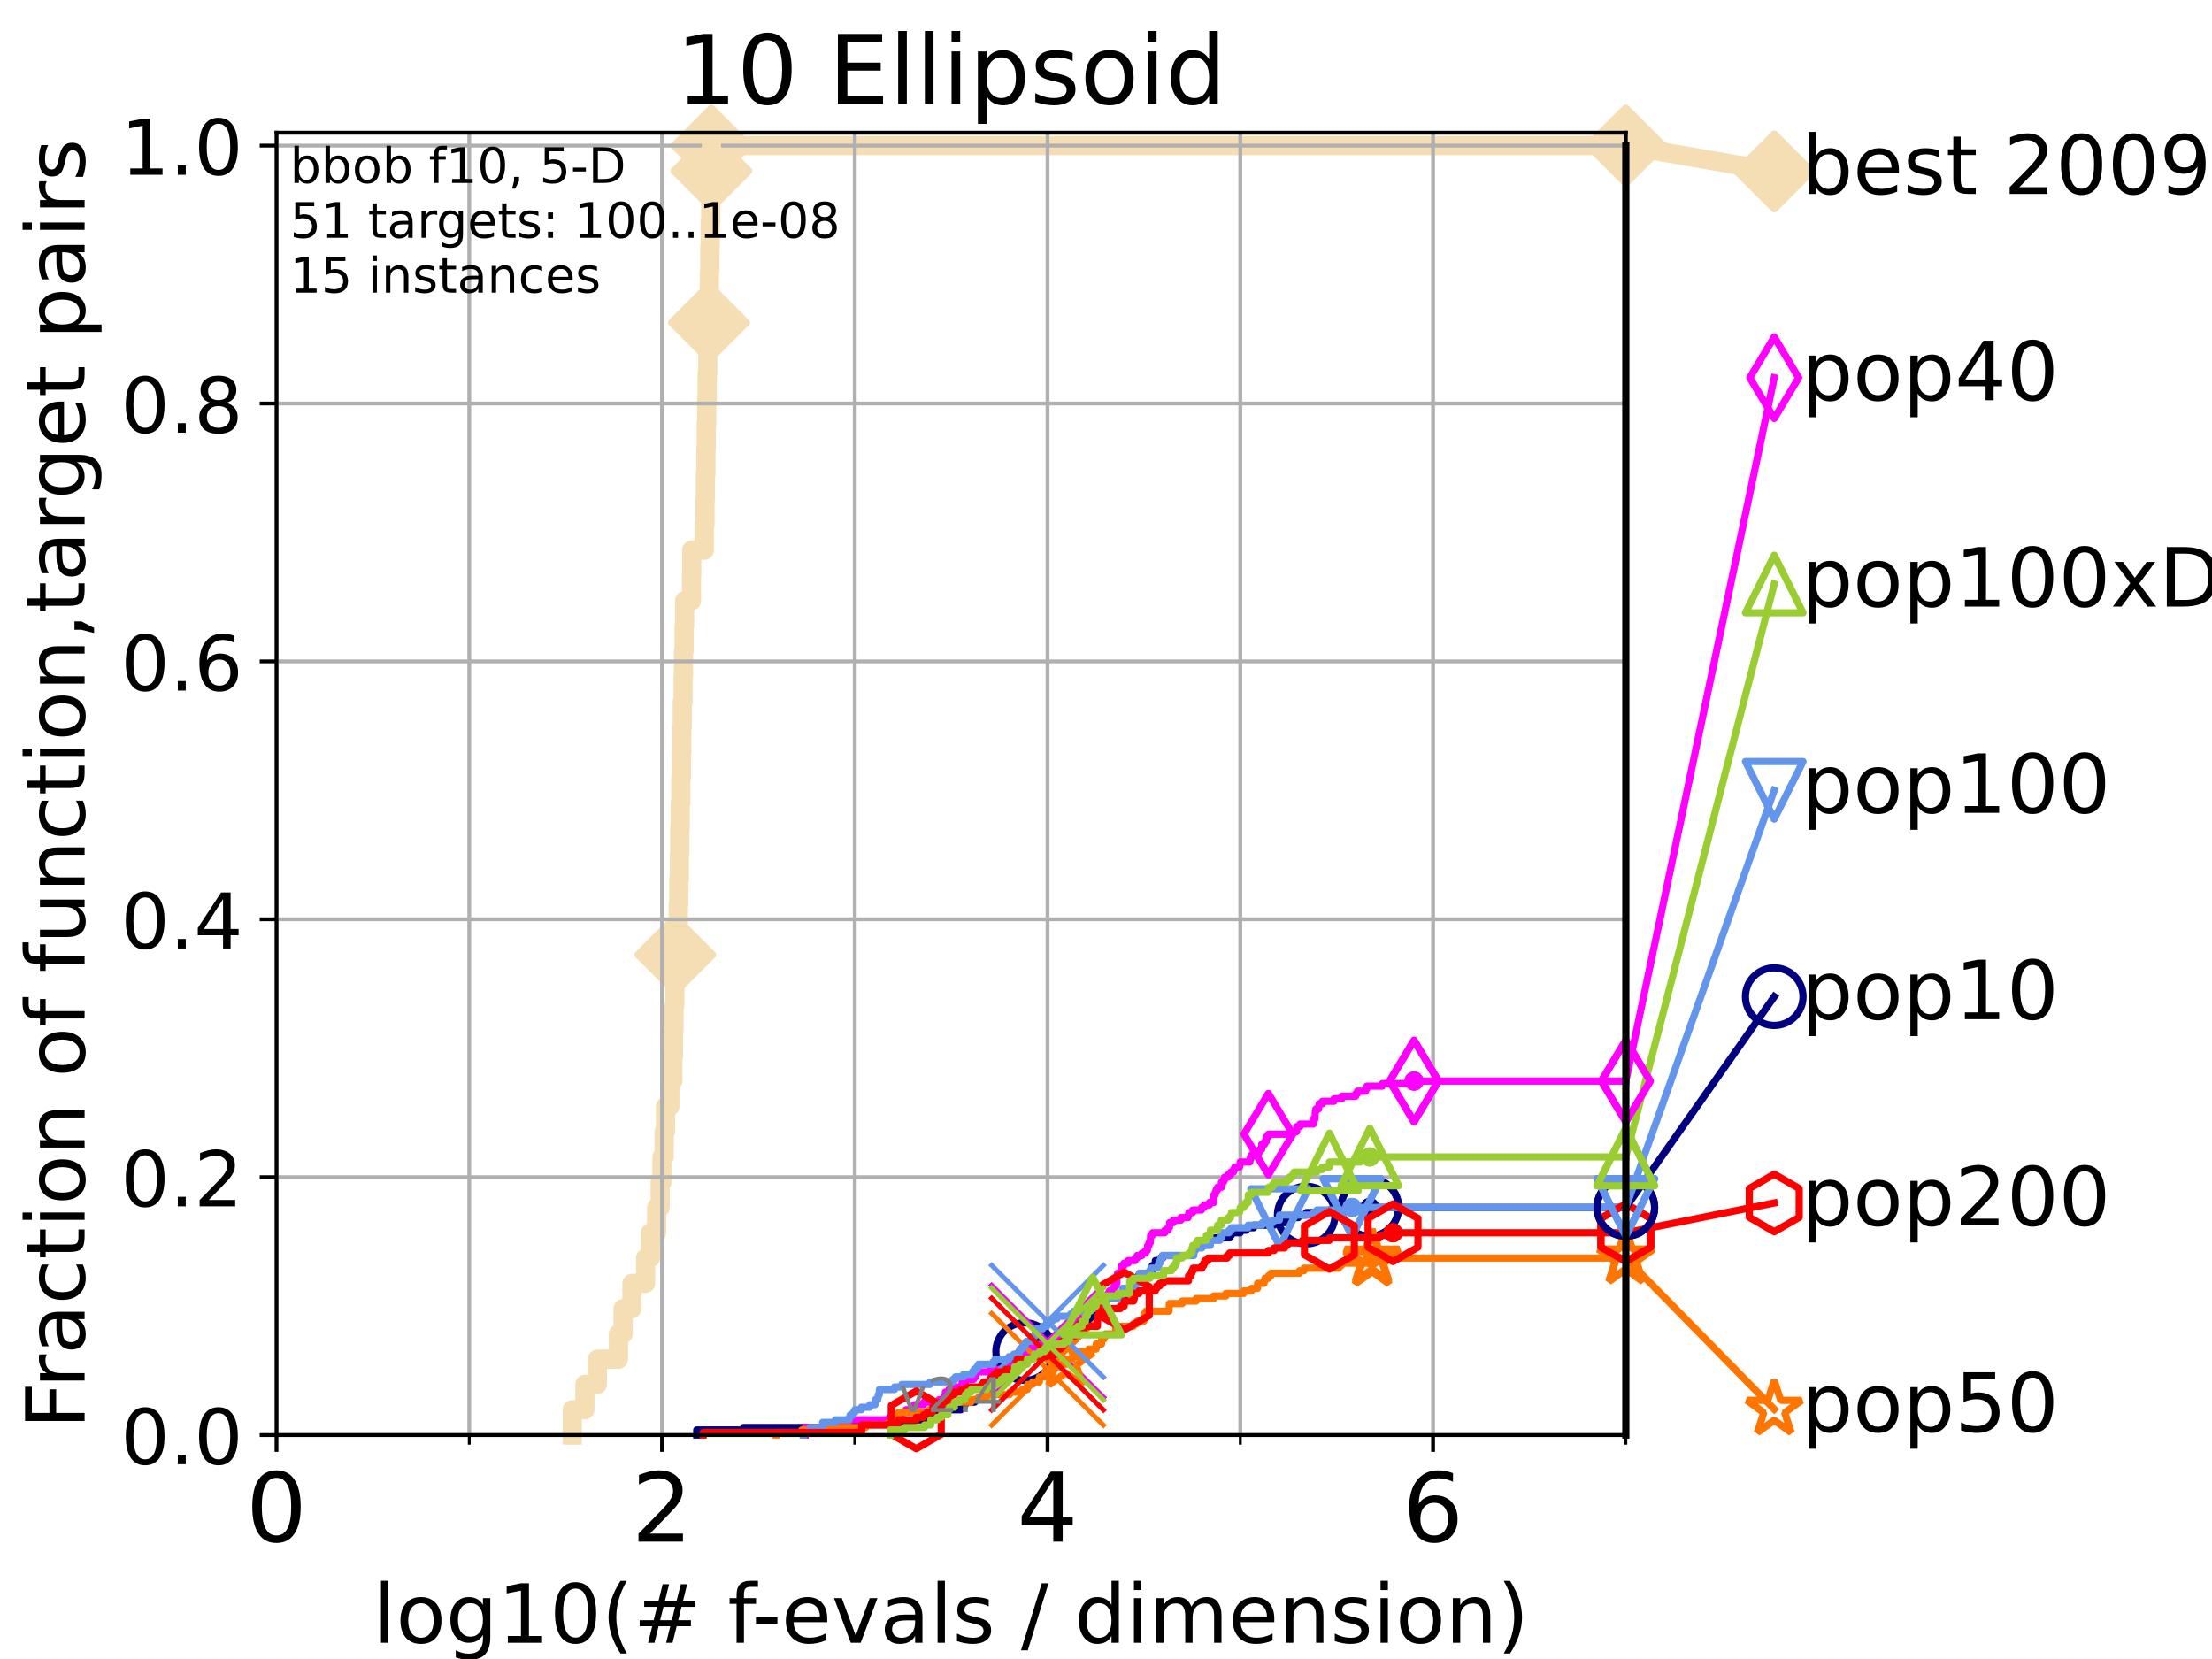 <?xml version="1.0" encoding="utf-8" standalone="no"?>
<!DOCTYPE svg PUBLIC "-//W3C//DTD SVG 1.1//EN"
  "http://www.w3.org/Graphics/SVG/1.1/DTD/svg11.dtd">
<!-- Created with matplotlib (https://matplotlib.org/) -->
<svg height="345.6pt" version="1.1" viewBox="0 0 460.8 345.6" width="460.8pt" xmlns="http://www.w3.org/2000/svg" xmlns:xlink="http://www.w3.org/1999/xlink">
 <defs>
  <style type="text/css">*{stroke-linecap:butt;stroke-linejoin:round;}</style>
 </defs>
 <g id="figure_1">
  <g id="patch_1">
   <path d="M 0 345.6 
L 460.8 345.6 
L 460.8 0 
L 0 0 
z
" style="fill:#ffffff;"/>
  </g>
  <g id="axes_1">
   <g id="patch_2">
    <path d="M 57.6 298.944 
L 338.688 298.944 
L 338.688 27.648 
L 57.6 27.648 
z
" style="fill:#ffffff;"/>
   </g>
   <g id="line2d_1">
    <path d="M 119.199 298.944 
L 119.199 293.677 
L 121.844 293.677 
L 121.844 288.41 
L 124.444 288.41 
L 124.444 283.143 
L 128.827 283.143 
L 128.827 277.877 
L 129.798 277.877 
L 129.798 272.61 
L 131.641 272.61 
L 131.641 267.343 
L 134.492 267.343 
L 134.492 262.076 
L 135.482 262.076 
L 135.482 256.809 
L 136.795 256.809 
L 136.795 251.542 
L 137.523 251.542 
L 137.523 246.275 
L 137.911 246.275 
L 137.911 241.009 
L 138.358 241.009 
L 138.358 235.742 
L 138.628 235.742 
L 138.628 230.475 
L 139.541 230.475 
L 139.541 225.208 
L 140.165 225.208 
L 140.165 219.941 
L 140.318 219.941 
L 140.318 214.674 
L 140.409 214.674 
L 140.409 209.407 
L 140.589 209.407 
L 140.589 204.141 
L 140.679 204.141 
L 140.679 198.874 
L 141.061 198.874 
L 141.061 193.607 
L 141.293 193.607 
L 141.293 188.34 
L 141.407 188.34 
L 141.407 183.073 
L 141.521 183.073 
L 141.521 177.806 
L 141.606 177.806 
L 141.606 172.539 
L 141.69 172.539 
L 141.69 167.272 
L 141.83 167.272 
L 141.83 162.006 
L 141.941 162.006 
L 141.941 156.739 
L 142.024 156.739 
L 142.024 151.472 
L 142.134 151.472 
L 142.134 146.205 
L 142.297 146.205 
L 142.297 140.938 
L 142.379 140.938 
L 142.379 135.671 
L 142.513 135.671 
L 142.513 130.404 
L 142.62 130.404 
L 142.62 125.138 
L 144.051 125.138 
L 144.051 119.871 
L 144.1 119.871 
L 144.1 114.604 
L 146.728 114.604 
L 146.728 109.337 
L 146.854 109.337 
L 146.854 104.07 
L 146.937 104.07 
L 146.937 98.803 
L 147.041 98.803 
L 147.041 93.536 
L 147.124 93.536 
L 147.124 88.27 
L 147.226 88.27 
L 147.226 83.003 
L 147.328 83.003 
L 147.328 77.736 
L 147.45 77.736 
L 147.45 72.469 
L 147.59 72.469 
L 147.59 67.202 
L 147.69 67.202 
L 147.69 61.935 
L 147.77 61.935 
L 147.77 56.668 
L 147.868 56.668 
L 147.868 51.402 
L 147.947 51.402 
L 147.947 46.135 
L 148.064 46.135 
L 148.064 40.868 
L 148.103 40.868 
L 148.103 35.601 
L 148.2 35.601 
L 148.2 30.334 
L 338.688 30.334 
" style="fill:none;stroke:#f5deb3;stroke-linecap:square;stroke-width:4;"/>
   </g>
   <g id="line2d_2">
    <defs>
     <path d="M -0 7.778 
L 7.778 0 
L 0 -7.778 
L -7.778 -0 
z
" id="m8cc8a37072" style="stroke:#f5deb3;stroke-linejoin:miter;stroke-width:1.5;"/>
    </defs>
    <g>
     <use style="fill:#f5deb3;stroke:#f5deb3;stroke-linejoin:miter;stroke-width:1.5;" x="140.679" xlink:href="#m8cc8a37072" y="198.874"/>
     <use style="fill:#f5deb3;stroke:#f5deb3;stroke-linejoin:miter;stroke-width:1.5;" x="147.69" xlink:href="#m8cc8a37072" y="67.202"/>
     <use style="fill:#f5deb3;stroke:#f5deb3;stroke-linejoin:miter;stroke-width:1.5;" x="148.2" xlink:href="#m8cc8a37072" y="35.601"/>
     <use style="fill:#f5deb3;stroke:#f5deb3;stroke-linejoin:miter;stroke-width:1.5;" x="148.2" xlink:href="#m8cc8a37072" y="30.334"/>
     <use style="fill:#f5deb3;stroke:#f5deb3;stroke-linejoin:miter;stroke-width:1.5;" x="338.688" xlink:href="#m8cc8a37072" y="30.334"/>
    </g>
   </g>
   <g id="line2d_3">
    <path style="fill:none;stroke:#f5deb3;stroke-linecap:square;stroke-width:4;"/>
    <g/>
   </g>
   <g id="line2d_4">
    <path d="M 338.688 30.334 
L 369.608 35.706 
" style="fill:none;stroke:#f5deb3;stroke-linecap:square;stroke-width:4;"/>
    <g>
     <use style="fill:#f5deb3;stroke:#f5deb3;stroke-linejoin:miter;stroke-width:1.5;" x="338.688" xlink:href="#m8cc8a37072" y="30.334"/>
     <use style="fill:#f5deb3;stroke:#f5deb3;stroke-linejoin:miter;stroke-width:1.5;" x="369.608" xlink:href="#m8cc8a37072" y="35.706"/>
    </g>
   </g>
   <g id="matplotlib.axis_1">
    <g id="xtick_1">
     <g id="line2d_5">
      <path clip-path="url(#p33a1cd8538)" d="M 57.6 298.944 
L 57.6 27.648 
" style="fill:none;stroke:#b0b0b0;stroke-linecap:square;stroke-width:0.8;"/>
     </g>
     <g id="line2d_6">
      <defs>
       <path d="M 0 0 
L 0 3.5 
" id="mc71a61d06a" style="stroke:#000000;stroke-width:0.8;"/>
      </defs>
      <g>
       <use style="stroke:#000000;stroke-width:0.8;" x="57.6" xlink:href="#mc71a61d06a" y="298.944"/>
      </g>
     </g>
     <g id="text_1">
      <!-- 0 -->
      <g transform="translate(51.237 321.141)scale(0.2 -0.2)">
       <defs>
        <path d="M 31.781 66.406 
Q 24.172 66.406 20.328 58.906 
Q 16.5 51.422 16.5 36.375 
Q 16.5 21.391 20.328 13.891 
Q 24.172 6.391 31.781 6.391 
Q 39.453 6.391 43.281 13.891 
Q 47.125 21.391 47.125 36.375 
Q 47.125 51.422 43.281 58.906 
Q 39.453 66.406 31.781 66.406 
z
M 31.781 74.219 
Q 44.047 74.219 50.516 64.516 
Q 56.984 54.828 56.984 36.375 
Q 56.984 17.969 50.516 8.266 
Q 44.047 -1.422 31.781 -1.422 
Q 19.531 -1.422 13.062 8.266 
Q 6.594 17.969 6.594 36.375 
Q 6.594 54.828 13.062 64.516 
Q 19.531 74.219 31.781 74.219 
z
" id="DejaVuSans-48"/>
       </defs>
       <use xlink:href="#DejaVuSans-48"/>
      </g>
     </g>
    </g>
    <g id="xtick_2">
     <g id="line2d_7">
      <path clip-path="url(#p33a1cd8538)" d="M 137.911 298.944 
L 137.911 27.648 
" style="fill:none;stroke:#b0b0b0;stroke-linecap:square;stroke-width:0.8;"/>
     </g>
     <g id="line2d_8">
      <g>
       <use style="stroke:#000000;stroke-width:0.8;" x="137.911" xlink:href="#mc71a61d06a" y="298.944"/>
      </g>
     </g>
     <g id="text_2">
      <!-- 2 -->
      <g transform="translate(131.548 321.141)scale(0.2 -0.2)">
       <defs>
        <path d="M 19.188 8.297 
L 53.609 8.297 
L 53.609 0 
L 7.328 0 
L 7.328 8.297 
Q 12.938 14.109 22.625 23.891 
Q 32.328 33.688 34.812 36.531 
Q 39.547 41.844 41.422 45.531 
Q 43.312 49.219 43.312 52.781 
Q 43.312 58.594 39.234 62.25 
Q 35.156 65.922 28.609 65.922 
Q 23.969 65.922 18.812 64.312 
Q 13.672 62.703 7.812 59.422 
L 7.812 69.391 
Q 13.766 71.781 18.938 73 
Q 24.125 74.219 28.422 74.219 
Q 39.75 74.219 46.484 68.547 
Q 53.219 62.891 53.219 53.422 
Q 53.219 48.922 51.531 44.891 
Q 49.859 40.875 45.406 35.406 
Q 44.188 33.984 37.641 27.219 
Q 31.109 20.453 19.188 8.297 
z
" id="DejaVuSans-50"/>
       </defs>
       <use xlink:href="#DejaVuSans-50"/>
      </g>
     </g>
    </g>
    <g id="xtick_3">
     <g id="line2d_9">
      <path clip-path="url(#p33a1cd8538)" d="M 218.222 298.944 
L 218.222 27.648 
" style="fill:none;stroke:#b0b0b0;stroke-linecap:square;stroke-width:0.8;"/>
     </g>
     <g id="line2d_10">
      <g>
       <use style="stroke:#000000;stroke-width:0.8;" x="218.222" xlink:href="#mc71a61d06a" y="298.944"/>
      </g>
     </g>
     <g id="text_3">
      <!-- 4 -->
      <g transform="translate(211.859 321.141)scale(0.2 -0.2)">
       <defs>
        <path d="M 37.797 64.312 
L 12.891 25.391 
L 37.797 25.391 
z
M 35.203 72.906 
L 47.609 72.906 
L 47.609 25.391 
L 58.016 25.391 
L 58.016 17.188 
L 47.609 17.188 
L 47.609 0 
L 37.797 0 
L 37.797 17.188 
L 4.891 17.188 
L 4.891 26.703 
z
" id="DejaVuSans-52"/>
       </defs>
       <use xlink:href="#DejaVuSans-52"/>
      </g>
     </g>
    </g>
    <g id="xtick_4">
     <g id="line2d_11">
      <path clip-path="url(#p33a1cd8538)" d="M 298.533 298.944 
L 298.533 27.648 
" style="fill:none;stroke:#b0b0b0;stroke-linecap:square;stroke-width:0.8;"/>
     </g>
     <g id="line2d_12">
      <g>
       <use style="stroke:#000000;stroke-width:0.8;" x="298.533" xlink:href="#mc71a61d06a" y="298.944"/>
      </g>
     </g>
     <g id="text_4">
      <!-- 6 -->
      <g transform="translate(292.17 321.141)scale(0.2 -0.2)">
       <defs>
        <path d="M 33.016 40.375 
Q 26.375 40.375 22.484 35.828 
Q 18.609 31.297 18.609 23.391 
Q 18.609 15.531 22.484 10.953 
Q 26.375 6.391 33.016 6.391 
Q 39.656 6.391 43.531 10.953 
Q 47.406 15.531 47.406 23.391 
Q 47.406 31.297 43.531 35.828 
Q 39.656 40.375 33.016 40.375 
z
M 52.594 71.297 
L 52.594 62.312 
Q 48.875 64.062 45.094 64.984 
Q 41.312 65.922 37.594 65.922 
Q 27.828 65.922 22.672 59.328 
Q 17.531 52.734 16.797 39.406 
Q 19.672 43.656 24.016 45.922 
Q 28.375 48.188 33.594 48.188 
Q 44.578 48.188 50.953 41.516 
Q 57.328 34.859 57.328 23.391 
Q 57.328 12.156 50.688 5.359 
Q 44.047 -1.422 33.016 -1.422 
Q 20.359 -1.422 13.672 8.266 
Q 6.984 17.969 6.984 36.375 
Q 6.984 53.656 15.188 63.938 
Q 23.391 74.219 37.203 74.219 
Q 40.922 74.219 44.703 73.484 
Q 48.484 72.75 52.594 71.297 
z
" id="DejaVuSans-54"/>
       </defs>
       <use xlink:href="#DejaVuSans-54"/>
      </g>
     </g>
    </g>
    <g id="xtick_5">
     <g id="line2d_13">
      <path clip-path="url(#p33a1cd8538)" d="M 97.755 298.944 
L 97.755 27.648 
" style="fill:none;stroke:#b0b0b0;stroke-linecap:square;stroke-width:0.8;"/>
     </g>
     <g id="line2d_14">
      <defs>
       <path d="M 0 0 
L 0 2 
" id="mc2b606e2aa" style="stroke:#000000;stroke-width:0.6;"/>
      </defs>
      <g>
       <use style="stroke:#000000;stroke-width:0.6;" x="97.755" xlink:href="#mc2b606e2aa" y="298.944"/>
      </g>
     </g>
    </g>
    <g id="xtick_6">
     <g id="line2d_15">
      <path clip-path="url(#p33a1cd8538)" d="M 178.066 298.944 
L 178.066 27.648 
" style="fill:none;stroke:#b0b0b0;stroke-linecap:square;stroke-width:0.8;"/>
     </g>
     <g id="line2d_16">
      <g>
       <use style="stroke:#000000;stroke-width:0.6;" x="178.066" xlink:href="#mc2b606e2aa" y="298.944"/>
      </g>
     </g>
    </g>
    <g id="xtick_7">
     <g id="line2d_17">
      <path clip-path="url(#p33a1cd8538)" d="M 258.377 298.944 
L 258.377 27.648 
" style="fill:none;stroke:#b0b0b0;stroke-linecap:square;stroke-width:0.8;"/>
     </g>
     <g id="line2d_18">
      <g>
       <use style="stroke:#000000;stroke-width:0.6;" x="258.377" xlink:href="#mc2b606e2aa" y="298.944"/>
      </g>
     </g>
    </g>
    <g id="xtick_8">
     <g id="line2d_19">
      <path clip-path="url(#p33a1cd8538)" d="M 338.688 298.944 
L 338.688 27.648 
" style="fill:none;stroke:#b0b0b0;stroke-linecap:square;stroke-width:0.8;"/>
     </g>
     <g id="line2d_20">
      <g>
       <use style="stroke:#000000;stroke-width:0.6;" x="338.688" xlink:href="#mc2b606e2aa" y="298.944"/>
      </g>
     </g>
    </g>
    <g id="text_5">
     <!-- log10(# f-evals / dimension) -->
     <g transform="translate(77.764 342.218)scale(0.17 -0.17)">
      <defs>
       <path d="M 9.422 75.984 
L 18.406 75.984 
L 18.406 0 
L 9.422 0 
z
" id="DejaVuSans-108"/>
       <path d="M 30.609 48.391 
Q 23.391 48.391 19.188 42.75 
Q 14.984 37.109 14.984 27.297 
Q 14.984 17.484 19.156 11.844 
Q 23.344 6.203 30.609 6.203 
Q 37.797 6.203 41.984 11.859 
Q 46.188 17.531 46.188 27.297 
Q 46.188 37.016 41.984 42.703 
Q 37.797 48.391 30.609 48.391 
z
M 30.609 56 
Q 42.328 56 49.016 48.375 
Q 55.719 40.766 55.719 27.297 
Q 55.719 13.875 49.016 6.219 
Q 42.328 -1.422 30.609 -1.422 
Q 18.844 -1.422 12.172 6.219 
Q 5.516 13.875 5.516 27.297 
Q 5.516 40.766 12.172 48.375 
Q 18.844 56 30.609 56 
z
" id="DejaVuSans-111"/>
       <path d="M 45.406 27.984 
Q 45.406 37.75 41.375 43.109 
Q 37.359 48.484 30.078 48.484 
Q 22.859 48.484 18.828 43.109 
Q 14.797 37.75 14.797 27.984 
Q 14.797 18.266 18.828 12.891 
Q 22.859 7.516 30.078 7.516 
Q 37.359 7.516 41.375 12.891 
Q 45.406 18.266 45.406 27.984 
z
M 54.391 6.781 
Q 54.391 -7.172 48.188 -13.984 
Q 42 -20.797 29.203 -20.797 
Q 24.469 -20.797 20.266 -20.094 
Q 16.062 -19.391 12.109 -17.922 
L 12.109 -9.188 
Q 16.062 -11.328 19.922 -12.344 
Q 23.781 -13.375 27.781 -13.375 
Q 36.625 -13.375 41.016 -8.766 
Q 45.406 -4.156 45.406 5.172 
L 45.406 9.625 
Q 42.625 4.781 38.281 2.391 
Q 33.938 0 27.875 0 
Q 17.828 0 11.672 7.656 
Q 5.516 15.328 5.516 27.984 
Q 5.516 40.672 11.672 48.328 
Q 17.828 56 27.875 56 
Q 33.938 56 38.281 53.609 
Q 42.625 51.219 45.406 46.391 
L 45.406 54.688 
L 54.391 54.688 
z
" id="DejaVuSans-103"/>
       <path d="M 12.406 8.297 
L 28.516 8.297 
L 28.516 63.922 
L 10.984 60.406 
L 10.984 69.391 
L 28.422 72.906 
L 38.281 72.906 
L 38.281 8.297 
L 54.391 8.297 
L 54.391 0 
L 12.406 0 
z
" id="DejaVuSans-49"/>
       <path d="M 31 75.875 
Q 24.469 64.656 21.281 53.656 
Q 18.109 42.672 18.109 31.391 
Q 18.109 20.125 21.312 9.062 
Q 24.516 -2 31 -13.188 
L 23.188 -13.188 
Q 15.875 -1.703 12.234 9.375 
Q 8.594 20.453 8.594 31.391 
Q 8.594 42.281 12.203 53.312 
Q 15.828 64.359 23.188 75.875 
z
" id="DejaVuSans-40"/>
       <path d="M 51.125 44 
L 36.922 44 
L 32.812 27.688 
L 47.125 27.688 
z
M 43.797 71.781 
L 38.719 51.516 
L 52.984 51.516 
L 58.109 71.781 
L 65.922 71.781 
L 60.891 51.516 
L 76.125 51.516 
L 76.125 44 
L 58.984 44 
L 54.984 27.688 
L 70.516 27.688 
L 70.516 20.219 
L 53.078 20.219 
L 48 0 
L 40.188 0 
L 45.219 20.219 
L 30.906 20.219 
L 25.875 0 
L 18.016 0 
L 23.094 20.219 
L 7.719 20.219 
L 7.719 27.688 
L 24.906 27.688 
L 29 44 
L 13.281 44 
L 13.281 51.516 
L 30.906 51.516 
L 35.891 71.781 
z
" id="DejaVuSans-35"/>
       <path id="DejaVuSans-32"/>
       <path d="M 37.109 75.984 
L 37.109 68.5 
L 28.516 68.5 
Q 23.688 68.5 21.797 66.547 
Q 19.922 64.594 19.922 59.516 
L 19.922 54.688 
L 34.719 54.688 
L 34.719 47.703 
L 19.922 47.703 
L 19.922 0 
L 10.891 0 
L 10.891 47.703 
L 2.297 47.703 
L 2.297 54.688 
L 10.891 54.688 
L 10.891 58.5 
Q 10.891 67.625 15.141 71.797 
Q 19.391 75.984 28.609 75.984 
z
" id="DejaVuSans-102"/>
       <path d="M 4.891 31.391 
L 31.203 31.391 
L 31.203 23.391 
L 4.891 23.391 
z
" id="DejaVuSans-45"/>
       <path d="M 56.203 29.594 
L 56.203 25.203 
L 14.891 25.203 
Q 15.484 15.922 20.484 11.062 
Q 25.484 6.203 34.422 6.203 
Q 39.594 6.203 44.453 7.469 
Q 49.312 8.734 54.109 11.281 
L 54.109 2.781 
Q 49.266 0.734 44.188 -0.344 
Q 39.109 -1.422 33.891 -1.422 
Q 20.797 -1.422 13.156 6.188 
Q 5.516 13.812 5.516 26.812 
Q 5.516 40.234 12.766 48.109 
Q 20.016 56 32.328 56 
Q 43.359 56 49.781 48.891 
Q 56.203 41.797 56.203 29.594 
z
M 47.219 32.234 
Q 47.125 39.594 43.094 43.984 
Q 39.062 48.391 32.422 48.391 
Q 24.906 48.391 20.391 44.141 
Q 15.875 39.891 15.188 32.172 
z
" id="DejaVuSans-101"/>
       <path d="M 2.984 54.688 
L 12.5 54.688 
L 29.594 8.797 
L 46.688 54.688 
L 56.203 54.688 
L 35.688 0 
L 23.484 0 
z
" id="DejaVuSans-118"/>
       <path d="M 34.281 27.484 
Q 23.391 27.484 19.188 25 
Q 14.984 22.516 14.984 16.5 
Q 14.984 11.719 18.141 8.906 
Q 21.297 6.109 26.703 6.109 
Q 34.188 6.109 38.703 11.406 
Q 43.219 16.703 43.219 25.484 
L 43.219 27.484 
z
M 52.203 31.203 
L 52.203 0 
L 43.219 0 
L 43.219 8.297 
Q 40.141 3.328 35.547 0.953 
Q 30.953 -1.422 24.312 -1.422 
Q 15.922 -1.422 10.953 3.297 
Q 6 8.016 6 15.922 
Q 6 25.141 12.172 29.828 
Q 18.359 34.516 30.609 34.516 
L 43.219 34.516 
L 43.219 35.406 
Q 43.219 41.609 39.141 45 
Q 35.062 48.391 27.688 48.391 
Q 23 48.391 18.547 47.266 
Q 14.109 46.141 10.016 43.891 
L 10.016 52.203 
Q 14.938 54.109 19.578 55.047 
Q 24.219 56 28.609 56 
Q 40.484 56 46.344 49.844 
Q 52.203 43.703 52.203 31.203 
z
" id="DejaVuSans-97"/>
       <path d="M 44.281 53.078 
L 44.281 44.578 
Q 40.484 46.531 36.375 47.5 
Q 32.281 48.484 27.875 48.484 
Q 21.188 48.484 17.844 46.438 
Q 14.5 44.391 14.5 40.281 
Q 14.5 37.156 16.891 35.375 
Q 19.281 33.594 26.516 31.984 
L 29.594 31.297 
Q 39.156 29.25 43.188 25.516 
Q 47.219 21.781 47.219 15.094 
Q 47.219 7.469 41.188 3.016 
Q 35.156 -1.422 24.609 -1.422 
Q 20.219 -1.422 15.453 -0.562 
Q 10.688 0.297 5.422 2 
L 5.422 11.281 
Q 10.406 8.688 15.234 7.391 
Q 20.062 6.109 24.812 6.109 
Q 31.156 6.109 34.562 8.281 
Q 37.984 10.453 37.984 14.406 
Q 37.984 18.062 35.516 20.016 
Q 33.062 21.969 24.703 23.781 
L 21.578 24.516 
Q 13.234 26.266 9.516 29.906 
Q 5.812 33.547 5.812 39.891 
Q 5.812 47.609 11.281 51.797 
Q 16.75 56 26.812 56 
Q 31.781 56 36.172 55.266 
Q 40.578 54.547 44.281 53.078 
z
" id="DejaVuSans-115"/>
       <path d="M 25.391 72.906 
L 33.688 72.906 
L 8.297 -9.281 
L 0 -9.281 
z
" id="DejaVuSans-47"/>
       <path d="M 45.406 46.391 
L 45.406 75.984 
L 54.391 75.984 
L 54.391 0 
L 45.406 0 
L 45.406 8.203 
Q 42.578 3.328 38.25 0.953 
Q 33.938 -1.422 27.875 -1.422 
Q 17.969 -1.422 11.734 6.484 
Q 5.516 14.406 5.516 27.297 
Q 5.516 40.188 11.734 48.094 
Q 17.969 56 27.875 56 
Q 33.938 56 38.25 53.625 
Q 42.578 51.266 45.406 46.391 
z
M 14.797 27.297 
Q 14.797 17.391 18.875 11.75 
Q 22.953 6.109 30.078 6.109 
Q 37.203 6.109 41.297 11.75 
Q 45.406 17.391 45.406 27.297 
Q 45.406 37.203 41.297 42.844 
Q 37.203 48.484 30.078 48.484 
Q 22.953 48.484 18.875 42.844 
Q 14.797 37.203 14.797 27.297 
z
" id="DejaVuSans-100"/>
       <path d="M 9.422 54.688 
L 18.406 54.688 
L 18.406 0 
L 9.422 0 
z
M 9.422 75.984 
L 18.406 75.984 
L 18.406 64.594 
L 9.422 64.594 
z
" id="DejaVuSans-105"/>
       <path d="M 52 44.188 
Q 55.375 50.25 60.062 53.125 
Q 64.75 56 71.094 56 
Q 79.641 56 84.281 50.016 
Q 88.922 44.047 88.922 33.016 
L 88.922 0 
L 79.891 0 
L 79.891 32.719 
Q 79.891 40.578 77.094 44.375 
Q 74.312 48.188 68.609 48.188 
Q 61.625 48.188 57.562 43.547 
Q 53.516 38.922 53.516 30.906 
L 53.516 0 
L 44.484 0 
L 44.484 32.719 
Q 44.484 40.625 41.703 44.406 
Q 38.922 48.188 33.109 48.188 
Q 26.219 48.188 22.156 43.531 
Q 18.109 38.875 18.109 30.906 
L 18.109 0 
L 9.078 0 
L 9.078 54.688 
L 18.109 54.688 
L 18.109 46.188 
Q 21.188 51.219 25.484 53.609 
Q 29.781 56 35.688 56 
Q 41.656 56 45.828 52.969 
Q 50 49.953 52 44.188 
z
" id="DejaVuSans-109"/>
       <path d="M 54.891 33.016 
L 54.891 0 
L 45.906 0 
L 45.906 32.719 
Q 45.906 40.484 42.875 44.328 
Q 39.844 48.188 33.797 48.188 
Q 26.516 48.188 22.312 43.547 
Q 18.109 38.922 18.109 30.906 
L 18.109 0 
L 9.078 0 
L 9.078 54.688 
L 18.109 54.688 
L 18.109 46.188 
Q 21.344 51.125 25.703 53.562 
Q 30.078 56 35.797 56 
Q 45.219 56 50.047 50.172 
Q 54.891 44.344 54.891 33.016 
z
" id="DejaVuSans-110"/>
       <path d="M 8.016 75.875 
L 15.828 75.875 
Q 23.141 64.359 26.781 53.312 
Q 30.422 42.281 30.422 31.391 
Q 30.422 20.453 26.781 9.375 
Q 23.141 -1.703 15.828 -13.188 
L 8.016 -13.188 
Q 14.5 -2 17.703 9.062 
Q 20.906 20.125 20.906 31.391 
Q 20.906 42.672 17.703 53.656 
Q 14.5 64.656 8.016 75.875 
z
" id="DejaVuSans-41"/>
      </defs>
      <use xlink:href="#DejaVuSans-108"/>
      <use x="27.783" xlink:href="#DejaVuSans-111"/>
      <use x="88.965" xlink:href="#DejaVuSans-103"/>
      <use x="152.441" xlink:href="#DejaVuSans-49"/>
      <use x="216.064" xlink:href="#DejaVuSans-48"/>
      <use x="279.688" xlink:href="#DejaVuSans-40"/>
      <use x="318.701" xlink:href="#DejaVuSans-35"/>
      <use x="402.49" xlink:href="#DejaVuSans-32"/>
      <use x="434.277" xlink:href="#DejaVuSans-102"/>
      <use x="463.982" xlink:href="#DejaVuSans-45"/>
      <use x="500.066" xlink:href="#DejaVuSans-101"/>
      <use x="561.59" xlink:href="#DejaVuSans-118"/>
      <use x="620.77" xlink:href="#DejaVuSans-97"/>
      <use x="682.049" xlink:href="#DejaVuSans-108"/>
      <use x="709.832" xlink:href="#DejaVuSans-115"/>
      <use x="761.932" xlink:href="#DejaVuSans-32"/>
      <use x="793.719" xlink:href="#DejaVuSans-47"/>
      <use x="827.41" xlink:href="#DejaVuSans-32"/>
      <use x="859.197" xlink:href="#DejaVuSans-100"/>
      <use x="922.674" xlink:href="#DejaVuSans-105"/>
      <use x="950.457" xlink:href="#DejaVuSans-109"/>
      <use x="1047.869" xlink:href="#DejaVuSans-101"/>
      <use x="1109.393" xlink:href="#DejaVuSans-110"/>
      <use x="1172.771" xlink:href="#DejaVuSans-115"/>
      <use x="1224.871" xlink:href="#DejaVuSans-105"/>
      <use x="1252.654" xlink:href="#DejaVuSans-111"/>
      <use x="1313.836" xlink:href="#DejaVuSans-110"/>
      <use x="1377.215" xlink:href="#DejaVuSans-41"/>
     </g>
    </g>
   </g>
   <g id="matplotlib.axis_2">
    <g id="ytick_1">
     <g id="line2d_21">
      <path clip-path="url(#p33a1cd8538)" d="M 57.6 298.944 
L 338.688 298.944 
" style="fill:none;stroke:#b0b0b0;stroke-linecap:square;stroke-width:0.8;"/>
     </g>
     <g id="line2d_22">
      <defs>
       <path d="M 0 0 
L -3.5 0 
" id="m0352e3d902" style="stroke:#000000;stroke-width:0.8;"/>
      </defs>
      <g>
       <use style="stroke:#000000;stroke-width:0.8;" x="57.6" xlink:href="#m0352e3d902" y="298.944"/>
      </g>
     </g>
     <g id="text_6">
      <!-- 0.0 -->
      <g transform="translate(25.155 305.023)scale(0.16 -0.16)">
       <defs>
        <path d="M 10.688 12.406 
L 21 12.406 
L 21 0 
L 10.688 0 
z
" id="DejaVuSans-46"/>
       </defs>
       <use xlink:href="#DejaVuSans-48"/>
       <use x="63.623" xlink:href="#DejaVuSans-46"/>
       <use x="95.41" xlink:href="#DejaVuSans-48"/>
      </g>
     </g>
    </g>
    <g id="ytick_2">
     <g id="line2d_23">
      <path clip-path="url(#p33a1cd8538)" d="M 57.6 245.222 
L 338.688 245.222 
" style="fill:none;stroke:#b0b0b0;stroke-linecap:square;stroke-width:0.8;"/>
     </g>
     <g id="line2d_24">
      <g>
       <use style="stroke:#000000;stroke-width:0.8;" x="57.6" xlink:href="#m0352e3d902" y="245.222"/>
      </g>
     </g>
     <g id="text_7">
      <!-- 0.2 -->
      <g transform="translate(25.155 251.301)scale(0.16 -0.16)">
       <use xlink:href="#DejaVuSans-48"/>
       <use x="63.623" xlink:href="#DejaVuSans-46"/>
       <use x="95.41" xlink:href="#DejaVuSans-50"/>
      </g>
     </g>
    </g>
    <g id="ytick_3">
     <g id="line2d_25">
      <path clip-path="url(#p33a1cd8538)" d="M 57.6 191.5 
L 338.688 191.5 
" style="fill:none;stroke:#b0b0b0;stroke-linecap:square;stroke-width:0.8;"/>
     </g>
     <g id="line2d_26">
      <g>
       <use style="stroke:#000000;stroke-width:0.8;" x="57.6" xlink:href="#m0352e3d902" y="191.5"/>
      </g>
     </g>
     <g id="text_8">
      <!-- 0.4 -->
      <g transform="translate(25.155 197.579)scale(0.16 -0.16)">
       <use xlink:href="#DejaVuSans-48"/>
       <use x="63.623" xlink:href="#DejaVuSans-46"/>
       <use x="95.41" xlink:href="#DejaVuSans-52"/>
      </g>
     </g>
    </g>
    <g id="ytick_4">
     <g id="line2d_27">
      <path clip-path="url(#p33a1cd8538)" d="M 57.6 137.778 
L 338.688 137.778 
" style="fill:none;stroke:#b0b0b0;stroke-linecap:square;stroke-width:0.8;"/>
     </g>
     <g id="line2d_28">
      <g>
       <use style="stroke:#000000;stroke-width:0.8;" x="57.6" xlink:href="#m0352e3d902" y="137.778"/>
      </g>
     </g>
     <g id="text_9">
      <!-- 0.6 -->
      <g transform="translate(25.155 143.857)scale(0.16 -0.16)">
       <use xlink:href="#DejaVuSans-48"/>
       <use x="63.623" xlink:href="#DejaVuSans-46"/>
       <use x="95.41" xlink:href="#DejaVuSans-54"/>
      </g>
     </g>
    </g>
    <g id="ytick_5">
     <g id="line2d_29">
      <path clip-path="url(#p33a1cd8538)" d="M 57.6 84.056 
L 338.688 84.056 
" style="fill:none;stroke:#b0b0b0;stroke-linecap:square;stroke-width:0.8;"/>
     </g>
     <g id="line2d_30">
      <g>
       <use style="stroke:#000000;stroke-width:0.8;" x="57.6" xlink:href="#m0352e3d902" y="84.056"/>
      </g>
     </g>
     <g id="text_10">
      <!-- 0.8 -->
      <g transform="translate(25.155 90.135)scale(0.16 -0.16)">
       <defs>
        <path d="M 31.781 34.625 
Q 24.75 34.625 20.719 30.859 
Q 16.703 27.094 16.703 20.516 
Q 16.703 13.922 20.719 10.156 
Q 24.75 6.391 31.781 6.391 
Q 38.812 6.391 42.859 10.172 
Q 46.922 13.969 46.922 20.516 
Q 46.922 27.094 42.891 30.859 
Q 38.875 34.625 31.781 34.625 
z
M 21.922 38.812 
Q 15.578 40.375 12.031 44.719 
Q 8.5 49.078 8.5 55.328 
Q 8.5 64.062 14.719 69.141 
Q 20.953 74.219 31.781 74.219 
Q 42.672 74.219 48.875 69.141 
Q 55.078 64.062 55.078 55.328 
Q 55.078 49.078 51.531 44.719 
Q 48 40.375 41.703 38.812 
Q 48.828 37.156 52.797 32.312 
Q 56.781 27.484 56.781 20.516 
Q 56.781 9.906 50.312 4.234 
Q 43.844 -1.422 31.781 -1.422 
Q 19.734 -1.422 13.25 4.234 
Q 6.781 9.906 6.781 20.516 
Q 6.781 27.484 10.781 32.312 
Q 14.797 37.156 21.922 38.812 
z
M 18.312 54.391 
Q 18.312 48.734 21.844 45.562 
Q 25.391 42.391 31.781 42.391 
Q 38.141 42.391 41.719 45.562 
Q 45.312 48.734 45.312 54.391 
Q 45.312 60.062 41.719 63.234 
Q 38.141 66.406 31.781 66.406 
Q 25.391 66.406 21.844 63.234 
Q 18.312 60.062 18.312 54.391 
z
" id="DejaVuSans-56"/>
       </defs>
       <use xlink:href="#DejaVuSans-48"/>
       <use x="63.623" xlink:href="#DejaVuSans-46"/>
       <use x="95.41" xlink:href="#DejaVuSans-56"/>
      </g>
     </g>
    </g>
    <g id="ytick_6">
     <g id="line2d_31">
      <path clip-path="url(#p33a1cd8538)" d="M 57.6 30.334 
L 338.688 30.334 
" style="fill:none;stroke:#b0b0b0;stroke-linecap:square;stroke-width:0.8;"/>
     </g>
     <g id="line2d_32">
      <g>
       <use style="stroke:#000000;stroke-width:0.8;" x="57.6" xlink:href="#m0352e3d902" y="30.334"/>
      </g>
     </g>
     <g id="text_11">
      <!-- 1.0 -->
      <g transform="translate(25.155 36.413)scale(0.16 -0.16)">
       <use xlink:href="#DejaVuSans-49"/>
       <use x="63.623" xlink:href="#DejaVuSans-46"/>
       <use x="95.41" xlink:href="#DejaVuSans-48"/>
      </g>
     </g>
    </g>
    <g id="text_12">
     <!-- Fraction of function,target pairs -->
     <g transform="translate(17.62 297.681)rotate(-90)scale(0.17 -0.17)">
      <defs>
       <path d="M 9.812 72.906 
L 51.703 72.906 
L 51.703 64.594 
L 19.672 64.594 
L 19.672 43.109 
L 48.578 43.109 
L 48.578 34.812 
L 19.672 34.812 
L 19.672 0 
L 9.812 0 
z
" id="DejaVuSans-70"/>
       <path d="M 41.109 46.297 
Q 39.594 47.172 37.812 47.578 
Q 36.031 48 33.891 48 
Q 26.266 48 22.188 43.047 
Q 18.109 38.094 18.109 28.812 
L 18.109 0 
L 9.078 0 
L 9.078 54.688 
L 18.109 54.688 
L 18.109 46.188 
Q 20.953 51.172 25.484 53.578 
Q 30.031 56 36.531 56 
Q 37.453 56 38.578 55.875 
Q 39.703 55.766 41.062 55.516 
z
" id="DejaVuSans-114"/>
       <path d="M 48.781 52.594 
L 48.781 44.188 
Q 44.969 46.297 41.141 47.344 
Q 37.312 48.391 33.406 48.391 
Q 24.656 48.391 19.812 42.844 
Q 14.984 37.312 14.984 27.297 
Q 14.984 17.281 19.812 11.734 
Q 24.656 6.203 33.406 6.203 
Q 37.312 6.203 41.141 7.25 
Q 44.969 8.297 48.781 10.406 
L 48.781 2.094 
Q 45.016 0.344 40.984 -0.531 
Q 36.969 -1.422 32.422 -1.422 
Q 20.062 -1.422 12.781 6.344 
Q 5.516 14.109 5.516 27.297 
Q 5.516 40.672 12.859 48.328 
Q 20.219 56 33.016 56 
Q 37.156 56 41.109 55.141 
Q 45.062 54.297 48.781 52.594 
z
" id="DejaVuSans-99"/>
       <path d="M 18.312 70.219 
L 18.312 54.688 
L 36.812 54.688 
L 36.812 47.703 
L 18.312 47.703 
L 18.312 18.016 
Q 18.312 11.328 20.141 9.422 
Q 21.969 7.516 27.594 7.516 
L 36.812 7.516 
L 36.812 0 
L 27.594 0 
Q 17.188 0 13.234 3.875 
Q 9.281 7.766 9.281 18.016 
L 9.281 47.703 
L 2.688 47.703 
L 2.688 54.688 
L 9.281 54.688 
L 9.281 70.219 
z
" id="DejaVuSans-116"/>
       <path d="M 8.5 21.578 
L 8.5 54.688 
L 17.484 54.688 
L 17.484 21.922 
Q 17.484 14.156 20.5 10.266 
Q 23.531 6.391 29.594 6.391 
Q 36.859 6.391 41.078 11.031 
Q 45.312 15.672 45.312 23.688 
L 45.312 54.688 
L 54.297 54.688 
L 54.297 0 
L 45.312 0 
L 45.312 8.406 
Q 42.047 3.422 37.719 1 
Q 33.406 -1.422 27.688 -1.422 
Q 18.266 -1.422 13.375 4.438 
Q 8.5 10.297 8.5 21.578 
z
M 31.109 56 
z
" id="DejaVuSans-117"/>
       <path d="M 11.719 12.406 
L 22.016 12.406 
L 22.016 4 
L 14.016 -11.625 
L 7.719 -11.625 
L 11.719 4 
z
" id="DejaVuSans-44"/>
       <path d="M 18.109 8.203 
L 18.109 -20.797 
L 9.078 -20.797 
L 9.078 54.688 
L 18.109 54.688 
L 18.109 46.391 
Q 20.953 51.266 25.266 53.625 
Q 29.594 56 35.594 56 
Q 45.562 56 51.781 48.094 
Q 58.016 40.188 58.016 27.297 
Q 58.016 14.406 51.781 6.484 
Q 45.562 -1.422 35.594 -1.422 
Q 29.594 -1.422 25.266 0.953 
Q 20.953 3.328 18.109 8.203 
z
M 48.688 27.297 
Q 48.688 37.203 44.609 42.844 
Q 40.531 48.484 33.406 48.484 
Q 26.266 48.484 22.188 42.844 
Q 18.109 37.203 18.109 27.297 
Q 18.109 17.391 22.188 11.75 
Q 26.266 6.109 33.406 6.109 
Q 40.531 6.109 44.609 11.75 
Q 48.688 17.391 48.688 27.297 
z
" id="DejaVuSans-112"/>
      </defs>
      <use xlink:href="#DejaVuSans-70"/>
      <use x="50.27" xlink:href="#DejaVuSans-114"/>
      <use x="91.383" xlink:href="#DejaVuSans-97"/>
      <use x="152.662" xlink:href="#DejaVuSans-99"/>
      <use x="207.643" xlink:href="#DejaVuSans-116"/>
      <use x="246.852" xlink:href="#DejaVuSans-105"/>
      <use x="274.635" xlink:href="#DejaVuSans-111"/>
      <use x="335.816" xlink:href="#DejaVuSans-110"/>
      <use x="399.195" xlink:href="#DejaVuSans-32"/>
      <use x="430.982" xlink:href="#DejaVuSans-111"/>
      <use x="492.164" xlink:href="#DejaVuSans-102"/>
      <use x="527.369" xlink:href="#DejaVuSans-32"/>
      <use x="559.156" xlink:href="#DejaVuSans-102"/>
      <use x="594.361" xlink:href="#DejaVuSans-117"/>
      <use x="657.74" xlink:href="#DejaVuSans-110"/>
      <use x="721.119" xlink:href="#DejaVuSans-99"/>
      <use x="776.1" xlink:href="#DejaVuSans-116"/>
      <use x="815.309" xlink:href="#DejaVuSans-105"/>
      <use x="843.092" xlink:href="#DejaVuSans-111"/>
      <use x="904.273" xlink:href="#DejaVuSans-110"/>
      <use x="967.652" xlink:href="#DejaVuSans-44"/>
      <use x="999.439" xlink:href="#DejaVuSans-116"/>
      <use x="1038.648" xlink:href="#DejaVuSans-97"/>
      <use x="1099.928" xlink:href="#DejaVuSans-114"/>
      <use x="1139.291" xlink:href="#DejaVuSans-103"/>
      <use x="1202.768" xlink:href="#DejaVuSans-101"/>
      <use x="1264.291" xlink:href="#DejaVuSans-116"/>
      <use x="1303.5" xlink:href="#DejaVuSans-32"/>
      <use x="1335.287" xlink:href="#DejaVuSans-112"/>
      <use x="1398.764" xlink:href="#DejaVuSans-97"/>
      <use x="1460.043" xlink:href="#DejaVuSans-105"/>
      <use x="1487.826" xlink:href="#DejaVuSans-114"/>
      <use x="1528.939" xlink:href="#DejaVuSans-115"/>
     </g>
    </g>
   </g>
   <g id="line2d_33">
    <defs>
     <path d="M 0 1.5 
C 0.398 1.5 0.779 1.342 1.061 1.061 
C 1.342 0.779 1.5 0.398 1.5 0 
C 1.5 -0.398 1.342 -0.779 1.061 -1.061 
C 0.779 -1.342 0.398 -1.5 0 -1.5 
C -0.398 -1.5 -0.779 -1.342 -1.061 -1.061 
C -1.342 -0.779 -1.5 -0.398 -1.5 0 
C -1.5 0.398 -1.342 0.779 -1.061 1.061 
C -0.779 1.342 -0.398 1.5 0 1.5 
z
" id="m9af92e02dc" style="stroke:#f5deb3;"/>
    </defs>
    <g>
     <use style="fill:#f5deb3;stroke:#f5deb3;" x="148.2" xlink:href="#m9af92e02dc" y="30.334"/>
     <use style="fill:#f5deb3;stroke:#f5deb3;" x="148.2" xlink:href="#m9af92e02dc" y="30.334"/>
    </g>
   </g>
   <g id="line2d_34">
    <defs>
     <path d="M 0 1.5 
C 0.398 1.5 0.779 1.342 1.061 1.061 
C 1.342 0.779 1.5 0.398 1.5 0 
C 1.5 -0.398 1.342 -0.779 1.061 -1.061 
C 0.779 -1.342 0.398 -1.5 0 -1.5 
C -0.398 -1.5 -0.779 -1.342 -1.061 -1.061 
C -1.342 -0.779 -1.5 -0.398 -1.5 0 
C -1.5 0.398 -1.342 0.779 -1.061 1.061 
C -0.779 1.342 -0.398 1.5 0 1.5 
z
" id="mb41ec37b29" style="stroke:#000080;"/>
    </defs>
    <g>
     <use style="fill:#000080;stroke:#000080;" x="285.359" xlink:href="#mb41ec37b29" y="251.542"/>
     <use style="fill:#000080;stroke:#000080;" x="285.359" xlink:href="#mb41ec37b29" y="251.542"/>
    </g>
   </g>
   <g id="line2d_35">
    <path d="M 145.144 298.944 
L 145.144 297.891 
L 154.906 297.891 
L 154.906 297.364 
L 172.328 297.364 
L 172.328 296.837 
L 180.37 296.837 
L 180.37 296.311 
L 190.321 296.311 
L 190.321 295.784 
L 193.401 295.784 
L 193.401 295.257 
L 193.595 295.257 
L 193.595 294.731 
L 193.873 294.731 
L 193.873 294.204 
L 197.089 294.204 
L 197.089 293.677 
L 200.176 293.677 
L 200.176 293.15 
L 200.834 293.15 
L 200.834 292.624 
L 201.081 292.624 
L 201.081 292.097 
L 203.037 292.097 
L 203.037 291.57 
L 204.636 291.57 
L 204.636 291.044 
L 204.9 291.044 
L 204.9 290.517 
L 205.364 290.517 
L 205.364 289.99 
L 205.664 289.99 
L 205.771 288.937 
L 206.145 288.937 
L 206.212 287.884 
L 206.291 287.884 
L 206.291 287.357 
L 206.489 287.357 
L 206.489 286.83 
L 207.183 286.83 
L 207.183 286.304 
L 207.743 286.304 
L 207.743 285.777 
L 209.067 285.777 
L 209.067 285.25 
L 209.711 285.25 
L 209.711 284.723 
L 210.054 284.723 
L 210.054 284.197 
L 210.852 284.197 
L 210.852 283.67 
L 211.803 283.67 
L 211.803 283.143 
L 212.283 283.143 
L 212.283 282.617 
L 212.749 282.617 
L 212.749 282.09 
L 213.46 282.09 
L 213.46 281.563 
L 214.895 281.563 
L 214.895 281.037 
L 215.034 281.037 
L 215.034 280.51 
L 215.233 280.51 
L 215.233 279.983 
L 215.899 279.983 
L 215.899 279.457 
L 218.437 279.457 
L 218.437 278.403 
L 220.362 278.403 
L 220.362 277.877 
L 220.895 277.877 
L 220.895 277.35 
L 221.986 277.35 
L 221.986 276.823 
L 223.766 276.823 
L 223.766 276.296 
L 225.207 276.296 
L 225.207 275.77 
L 225.319 275.77 
L 225.319 275.243 
L 226.7 275.243 
L 226.7 274.716 
L 227.091 274.716 
L 227.091 274.19 
L 227.394 274.19 
L 227.394 273.663 
L 227.787 273.663 
L 227.787 272.61 
L 228.455 272.61 
L 228.455 272.083 
L 228.879 272.083 
L 228.879 271.556 
L 230.166 271.556 
L 230.166 271.03 
L 230.539 271.03 
L 230.539 270.503 
L 231.697 270.503 
L 231.697 269.976 
L 234.273 269.976 
L 234.273 269.45 
L 235.307 269.45 
L 235.413 268.396 
L 235.74 268.396 
L 235.74 267.87 
L 235.933 267.87 
L 235.933 267.343 
L 236.166 267.343 
L 236.166 266.816 
L 236.31 266.816 
L 236.31 266.289 
L 237.147 266.289 
L 237.147 265.763 
L 239.898 265.763 
L 239.915 264.709 
L 240.018 264.709 
L 240.032 263.656 
L 240.627 263.656 
L 240.686 262.603 
L 241.697 262.603 
L 241.697 262.076 
L 242.222 262.076 
L 242.222 261.549 
L 247.958 261.549 
L 247.958 261.023 
L 248.668 261.023 
L 248.668 260.496 
L 248.941 260.496 
L 248.941 259.969 
L 249.421 259.969 
L 249.421 259.443 
L 250.892 259.443 
L 250.892 258.916 
L 251.647 258.916 
L 251.647 258.389 
L 251.843 258.389 
L 251.843 257.862 
L 256.19 257.862 
L 256.19 257.336 
L 256.508 257.336 
L 256.508 256.809 
L 258.349 256.809 
L 258.349 256.282 
L 259.607 256.282 
L 259.607 255.756 
L 261.161 255.756 
L 261.161 255.229 
L 265.429 255.229 
L 265.429 254.702 
L 267.614 254.702 
L 267.614 254.176 
L 268.612 254.176 
L 268.612 253.649 
L 270.451 253.649 
L 270.451 253.122 
L 272.114 253.122 
L 272.114 252.596 
L 276.87 252.596 
L 276.87 252.069 
L 285.359 252.069 
L 285.359 251.542 
L 338.688 251.542 
L 338.688 251.542 
" style="fill:none;stroke:#000080;stroke-linecap:square;stroke-width:1.5;"/>
   </g>
   <g id="line2d_36">
    <defs>
     <path d="M 0 6 
C 1.591 6 3.117 5.368 4.243 4.243 
C 5.368 3.117 6 1.591 6 0 
C 6 -1.591 5.368 -3.117 4.243 -4.243 
C 3.117 -5.368 1.591 -6 0 -6 
C -1.591 -6 -3.117 -5.368 -4.243 -4.243 
C -5.368 -3.117 -6 -1.591 -6 0 
C -6 1.591 -5.368 3.117 -4.243 4.243 
C -3.117 5.368 -1.591 6 0 6 
z
" id="m62b15463c9" style="stroke:#000080;stroke-width:1.5;"/>
    </defs>
    <g>
     <use style="fill-opacity:0;stroke:#000080;stroke-width:1.5;" x="213.46" xlink:href="#m62b15463c9" y="281.563"/>
     <use style="fill-opacity:0;stroke:#000080;stroke-width:1.5;" x="272.114" xlink:href="#m62b15463c9" y="253.122"/>
     <use style="fill-opacity:0;stroke:#000080;stroke-width:1.5;" x="285.359" xlink:href="#m62b15463c9" y="251.542"/>
     <use style="fill-opacity:0;stroke:#000080;stroke-width:1.5;" x="285.359" xlink:href="#m62b15463c9" y="251.542"/>
     <use style="fill-opacity:0;stroke:#000080;stroke-width:1.5;" x="338.688" xlink:href="#m62b15463c9" y="251.542"/>
    </g>
   </g>
   <g id="line2d_37">
    <path style="fill:none;stroke:#000080;stroke-linecap:square;stroke-width:1.5;"/>
    <g/>
   </g>
   <g id="line2d_38">
    <path clip-path="url(#p33a1cd8538)" d="M 218.222 279.457 
" style="fill:none;stroke:#000080;stroke-linecap:square;stroke-width:1.5;"/>
    <defs>
     <path d="M -12 12 
L 12 -12 
M -12 -12 
L 12 12 
" id="mf5ba9a1a31" style="stroke:#000080;"/>
    </defs>
    <g clip-path="url(#p33a1cd8538)">
     <use style="fill:#000080;stroke:#000080;" x="218.222" xlink:href="#mf5ba9a1a31" y="279.457"/>
    </g>
   </g>
   <g id="line2d_39">
    <defs>
     <path d="M 0 1.5 
C 0.398 1.5 0.779 1.342 1.061 1.061 
C 1.342 0.779 1.5 0.398 1.5 0 
C 1.5 -0.398 1.342 -0.779 1.061 -1.061 
C 0.779 -1.342 0.398 -1.5 0 -1.5 
C -0.398 -1.5 -0.779 -1.342 -1.061 -1.061 
C -1.342 -0.779 -1.5 -0.398 -1.5 0 
C -1.5 0.398 -1.342 0.779 -1.061 1.061 
C -0.779 1.342 -0.398 1.5 0 1.5 
z
" id="med01f271df" style="stroke:#ff00ff;"/>
    </defs>
    <g>
     <use style="fill:#ff00ff;stroke:#ff00ff;" x="294.568" xlink:href="#med01f271df" y="225.208"/>
     <use style="fill:#ff00ff;stroke:#ff00ff;" x="294.568" xlink:href="#med01f271df" y="225.208"/>
    </g>
   </g>
   <g id="line2d_40">
    <path d="M 167.723 298.944 
L 167.723 297.364 
L 172.299 297.364 
L 172.299 296.837 
L 176.325 296.837 
L 176.325 296.311 
L 176.864 296.311 
L 176.864 295.784 
L 185.262 295.784 
L 185.262 295.257 
L 186.642 295.257 
L 186.642 294.731 
L 187.919 294.731 
L 187.919 294.204 
L 188.729 294.204 
L 188.729 293.677 
L 190.515 293.677 
L 190.515 292.624 
L 192.413 292.624 
L 192.413 292.097 
L 195.638 292.097 
L 195.638 291.57 
L 196.581 291.57 
L 196.581 291.044 
L 196.893 291.044 
L 196.94 289.99 
L 197.668 289.99 
L 197.668 289.464 
L 199.202 289.464 
L 199.202 288.937 
L 200.332 288.937 
L 200.429 287.884 
L 201.195 287.884 
L 201.195 287.357 
L 202.823 287.357 
L 202.823 286.83 
L 203.261 286.83 
L 203.345 285.777 
L 206.31 285.777 
L 206.31 285.25 
L 209.966 285.25 
L 209.966 284.723 
L 211.079 284.723 
L 211.079 284.197 
L 211.682 284.197 
L 211.682 283.67 
L 212.095 283.67 
L 212.095 283.143 
L 212.213 283.143 
L 212.213 282.617 
L 213.643 282.617 
L 213.643 282.09 
L 213.897 282.09 
L 213.897 281.563 
L 214.531 281.563 
L 214.531 281.037 
L 215.273 281.037 
L 215.273 280.51 
L 216.744 280.51 
L 216.744 279.983 
L 218.064 279.983 
L 218.064 279.457 
L 219.432 279.457 
L 219.432 278.93 
L 220.665 278.93 
L 220.665 278.403 
L 220.863 278.403 
L 220.863 277.877 
L 221.462 277.877 
L 221.462 277.35 
L 222.399 277.35 
L 222.399 276.823 
L 222.732 276.823 
L 222.732 276.296 
L 223.165 276.296 
L 223.165 275.77 
L 224.197 275.77 
L 224.257 274.19 
L 224.449 274.19 
L 224.449 273.663 
L 224.937 273.663 
L 224.937 273.136 
L 226.679 273.136 
L 226.679 272.083 
L 227.101 272.083 
L 227.101 271.556 
L 227.345 271.556 
L 227.345 271.03 
L 228.281 271.03 
L 228.281 270.503 
L 228.562 270.503 
L 228.562 269.976 
L 230.785 269.976 
L 230.785 269.45 
L 231.081 269.45 
L 231.081 268.923 
L 231.847 268.923 
L 231.847 268.396 
L 232.083 268.396 
L 232.083 267.87 
L 232.523 267.87 
L 232.523 267.343 
L 232.664 267.343 
L 232.696 265.763 
L 232.805 265.763 
L 232.805 265.236 
L 233.587 265.236 
L 233.678 263.656 
L 234.159 263.656 
L 234.159 263.129 
L 235.038 263.129 
L 235.038 262.603 
L 236.452 262.603 
L 236.452 262.076 
L 236.902 262.076 
L 236.902 261.549 
L 237.899 261.549 
L 237.899 261.023 
L 238.656 261.023 
L 238.656 260.496 
L 239.017 260.496 
L 239.084 259.443 
L 239.36 259.443 
L 239.36 258.916 
L 239.608 258.916 
L 239.697 257.336 
L 240.094 257.336 
L 240.094 256.809 
L 242.637 256.809 
L 242.637 256.282 
L 243.307 256.282 
L 243.307 255.756 
L 243.615 255.756 
L 243.632 254.702 
L 244.428 254.702 
L 244.428 254.176 
L 246.003 254.176 
L 246.003 253.649 
L 247.503 253.649 
L 247.503 253.122 
L 247.659 253.122 
L 247.659 252.596 
L 248.463 252.596 
L 248.463 252.069 
L 250.306 252.069 
L 250.306 251.542 
L 250.848 251.542 
L 250.848 251.016 
L 251.953 251.016 
L 251.953 250.489 
L 252.863 250.489 
L 252.863 248.909 
L 253.147 248.909 
L 253.147 248.382 
L 253.346 248.382 
L 253.346 247.855 
L 253.644 247.855 
L 253.644 247.329 
L 254.454 247.329 
L 254.454 246.275 
L 254.865 246.275 
L 254.865 245.749 
L 255.116 245.749 
L 255.116 245.222 
L 255.876 245.222 
L 255.876 244.695 
L 256.382 244.695 
L 256.382 244.169 
L 256.95 244.169 
L 256.95 243.642 
L 257.225 243.642 
L 257.225 243.115 
L 258.235 243.115 
L 258.235 242.589 
L 258.352 242.589 
L 258.352 242.062 
L 260.375 242.062 
L 260.375 241.535 
L 260.498 241.535 
L 260.498 241.009 
L 260.805 241.009 
L 260.805 240.482 
L 262.141 240.482 
L 262.141 239.955 
L 262.439 239.955 
L 262.439 239.428 
L 262.843 239.428 
L 262.843 238.375 
L 263.43 238.375 
L 263.43 237.848 
L 263.769 237.848 
L 263.821 236.795 
L 264.227 236.795 
L 264.227 236.268 
L 269.019 236.268 
L 269.019 235.742 
L 270.133 235.742 
L 270.133 234.688 
L 270.818 234.688 
L 270.818 234.162 
L 273.586 234.162 
L 273.586 233.108 
L 273.939 233.108 
L 274 231.528 
L 274.121 231.528 
L 274.121 231.001 
L 274.698 231.001 
L 274.786 229.948 
L 275.48 229.948 
L 275.48 229.421 
L 277.895 229.421 
L 277.895 228.895 
L 279.524 228.895 
L 279.524 228.368 
L 282.406 228.368 
L 282.406 227.841 
L 282.767 227.841 
L 282.767 227.315 
L 284.476 227.315 
L 284.476 226.788 
L 284.765 226.788 
L 284.765 226.261 
L 287.946 226.261 
L 287.946 225.735 
L 294.568 225.735 
L 294.568 225.208 
L 338.688 225.208 
L 338.688 225.208 
" style="fill:none;stroke:#ff00ff;stroke-linecap:square;stroke-width:1.5;"/>
   </g>
   <g id="line2d_41">
    <defs>
     <path d="M -0 8.485 
L 5.091 0 
L 0 -8.485 
L -5.091 -0 
z
" id="m469fa7f821" style="stroke:#ff00ff;stroke-linejoin:miter;stroke-width:1.5;"/>
    </defs>
    <g>
     <use style="fill-opacity:0;stroke:#ff00ff;stroke-linejoin:miter;stroke-width:1.5;" x="264.227" xlink:href="#m469fa7f821" y="236.268"/>
     <use style="fill-opacity:0;stroke:#ff00ff;stroke-linejoin:miter;stroke-width:1.5;" x="294.568" xlink:href="#m469fa7f821" y="225.208"/>
     <use style="fill-opacity:0;stroke:#ff00ff;stroke-linejoin:miter;stroke-width:1.5;" x="294.568" xlink:href="#m469fa7f821" y="225.208"/>
     <use style="fill-opacity:0;stroke:#ff00ff;stroke-linejoin:miter;stroke-width:1.5;" x="338.688" xlink:href="#m469fa7f821" y="225.208"/>
    </g>
   </g>
   <g id="line2d_42">
    <path style="fill:none;stroke:#ff00ff;stroke-linecap:square;stroke-width:1.5;"/>
    <g/>
   </g>
   <g id="line2d_43">
    <path clip-path="url(#p33a1cd8538)" d="M 218.222 279.457 
" style="fill:none;stroke:#ff00ff;stroke-linecap:square;stroke-width:1.5;"/>
    <defs>
     <path d="M -12 12 
L 12 -12 
M -12 -12 
L 12 12 
" id="m0a67a98f6d" style="stroke:#ff00ff;"/>
    </defs>
    <g clip-path="url(#p33a1cd8538)">
     <use style="fill:#ff00ff;stroke:#ff00ff;" x="218.222" xlink:href="#m0a67a98f6d" y="279.457"/>
    </g>
   </g>
   <g id="line2d_44">
    <defs>
     <path d="M 0 1.5 
C 0.398 1.5 0.779 1.342 1.061 1.061 
C 1.342 0.779 1.5 0.398 1.5 0 
C 1.5 -0.398 1.342 -0.779 1.061 -1.061 
C 0.779 -1.342 0.398 -1.5 0 -1.5 
C -0.398 -1.5 -0.779 -1.342 -1.061 -1.061 
C -1.342 -0.779 -1.5 -0.398 -1.5 0 
C -1.5 0.398 -1.342 0.779 -1.061 1.061 
C -0.779 1.342 -0.398 1.5 0 1.5 
z
" id="maf5c470ab9" style="stroke:#ff7500;"/>
    </defs>
    <g>
     <use style="fill:#ff7500;stroke:#ff7500;" x="285.835" xlink:href="#maf5c470ab9" y="262.076"/>
     <use style="fill:#ff7500;stroke:#ff7500;" x="285.835" xlink:href="#maf5c470ab9" y="262.076"/>
    </g>
   </g>
   <g id="line2d_45">
    <path d="M 161.69 298.944 
L 161.69 298.417 
L 167.027 298.417 
L 167.027 297.891 
L 172.201 297.891 
L 172.201 297.364 
L 180.351 297.364 
L 180.351 296.837 
L 185.091 296.837 
L 185.091 296.311 
L 186.265 296.311 
L 186.265 295.784 
L 186.738 295.784 
L 186.738 295.257 
L 186.882 295.257 
L 186.882 294.731 
L 187.223 294.731 
L 187.223 294.204 
L 193.571 294.204 
L 193.571 293.677 
L 194.436 293.677 
L 194.436 293.15 
L 195.267 293.15 
L 195.267 292.624 
L 196.249 292.624 
L 196.249 292.097 
L 202.274 292.097 
L 202.274 291.57 
L 203.881 291.57 
L 203.881 291.044 
L 205.627 291.044 
L 205.627 290.517 
L 210.327 290.517 
L 210.327 289.99 
L 212.909 289.99 
L 212.909 289.464 
L 214.003 289.464 
L 214.07 288.41 
L 215.087 288.41 
L 215.087 287.884 
L 216.522 287.884 
L 216.529 286.83 
L 217.592 286.83 
L 217.692 285.777 
L 218.179 285.777 
L 218.179 285.25 
L 219.691 285.25 
L 219.691 284.723 
L 220.897 284.723 
L 220.897 284.197 
L 222.019 284.197 
L 222.019 283.67 
L 222.192 283.67 
L 222.192 283.143 
L 223.384 283.143 
L 223.384 282.617 
L 224.367 282.617 
L 224.367 282.09 
L 225.125 282.09 
L 225.125 281.563 
L 226.805 281.563 
L 226.805 281.037 
L 228.357 281.037 
L 228.357 279.983 
L 229.481 279.983 
L 229.481 278.93 
L 229.998 278.93 
L 229.998 278.403 
L 230.289 278.403 
L 230.289 277.877 
L 232.408 277.877 
L 232.408 276.823 
L 233.652 276.823 
L 233.652 276.296 
L 236.085 276.296 
L 236.085 275.77 
L 236.833 275.77 
L 236.833 275.243 
L 238.282 275.243 
L 238.337 273.663 
L 238.682 273.663 
L 238.682 273.136 
L 243.529 273.136 
L 243.593 271.556 
L 246.281 271.556 
L 246.281 271.03 
L 249.198 271.03 
L 249.198 270.503 
L 252.85 270.503 
L 252.85 269.976 
L 255.383 269.976 
L 255.383 269.45 
L 259.099 269.45 
L 259.099 268.923 
L 260.697 268.923 
L 260.697 268.396 
L 261.964 268.396 
L 261.964 267.343 
L 263.329 267.343 
L 263.329 266.816 
L 263.51 266.816 
L 263.51 266.289 
L 264.242 266.289 
L 264.242 265.763 
L 264.763 265.763 
L 264.763 265.236 
L 270.711 265.236 
L 270.711 264.709 
L 271.663 264.709 
L 271.663 264.183 
L 278.89 264.183 
L 278.89 263.656 
L 279.42 263.656 
L 279.42 263.129 
L 285.47 263.129 
L 285.47 262.603 
L 285.835 262.603 
L 285.835 262.076 
L 338.688 262.076 
L 338.688 262.076 
" style="fill:none;stroke:#ff7500;stroke-linecap:square;stroke-width:1.5;"/>
   </g>
   <g id="line2d_46">
    <defs>
     <path d="M 0 -6 
L -1.347 -1.854 
L -5.706 -1.854 
L -2.18 0.708 
L -3.527 4.854 
L -0 2.292 
L 3.527 4.854 
L 2.18 0.708 
L 5.706 -1.854 
L 1.347 -1.854 
z
" id="me85dc27672" style="stroke:#ff7500;stroke-linejoin:bevel;stroke-width:1.5;"/>
    </defs>
    <g>
     <use style="fill-opacity:0;stroke:#ff7500;stroke-linejoin:bevel;stroke-width:1.5;" x="222.019" xlink:href="#me85dc27672" y="283.67"/>
     <use style="fill-opacity:0;stroke:#ff7500;stroke-linejoin:bevel;stroke-width:1.5;" x="285.835" xlink:href="#me85dc27672" y="262.603"/>
     <use style="fill-opacity:0;stroke:#ff7500;stroke-linejoin:bevel;stroke-width:1.5;" x="285.835" xlink:href="#me85dc27672" y="262.076"/>
     <use style="fill-opacity:0;stroke:#ff7500;stroke-linejoin:bevel;stroke-width:1.5;" x="338.688" xlink:href="#me85dc27672" y="262.076"/>
    </g>
   </g>
   <g id="line2d_47">
    <path style="fill:none;stroke:#ff7500;stroke-linecap:square;stroke-width:1.5;"/>
    <g/>
   </g>
   <g id="line2d_48">
    <path clip-path="url(#p33a1cd8538)" d="M 218.222 285.25 
" style="fill:none;stroke:#ff7500;stroke-linecap:square;stroke-width:1.5;"/>
    <defs>
     <path d="M -12 12 
L 12 -12 
M -12 -12 
L 12 12 
" id="m070e722ecb" style="stroke:#ff7500;"/>
    </defs>
    <g clip-path="url(#p33a1cd8538)">
     <use style="fill:#ff7500;stroke:#ff7500;" x="218.222" xlink:href="#m070e722ecb" y="285.25"/>
    </g>
   </g>
   <g id="line2d_49">
    <defs>
     <path d="M 0 1.5 
C 0.398 1.5 0.779 1.342 1.061 1.061 
C 1.342 0.779 1.5 0.398 1.5 0 
C 1.5 -0.398 1.342 -0.779 1.061 -1.061 
C 0.779 -1.342 0.398 -1.5 0 -1.5 
C -0.398 -1.5 -0.779 -1.342 -1.061 -1.061 
C -1.342 -0.779 -1.5 -0.398 -1.5 0 
C -1.5 0.398 -1.342 0.779 -1.061 1.061 
C -0.779 1.342 -0.398 1.5 0 1.5 
z
" id="m2a1ff45ce0" style="stroke:#6495ed;"/>
    </defs>
    <g>
     <use style="fill:#6495ed;stroke:#6495ed;" x="281.654" xlink:href="#m2a1ff45ce0" y="251.542"/>
     <use style="fill:#6495ed;stroke:#6495ed;" x="281.654" xlink:href="#m2a1ff45ce0" y="251.542"/>
    </g>
   </g>
   <g id="line2d_50">
    <path d="M 167.327 298.944 
L 167.327 298.417 
L 168.734 298.417 
L 168.734 297.364 
L 171.366 297.364 
L 171.366 296.311 
L 174.013 296.311 
L 174.013 295.784 
L 176.902 295.784 
L 176.902 295.257 
L 177.12 295.257 
L 177.12 294.731 
L 177.771 294.731 
L 177.771 294.204 
L 178.084 294.204 
L 178.084 293.677 
L 179.441 293.677 
L 179.441 293.15 
L 181.205 293.15 
L 181.205 292.624 
L 182.303 292.624 
L 182.36 291.57 
L 182.842 291.57 
L 182.842 291.044 
L 182.971 291.044 
L 182.971 290.517 
L 183.191 290.517 
L 183.191 289.464 
L 186.33 289.464 
L 186.33 288.937 
L 187.861 288.937 
L 187.861 288.41 
L 193.739 288.41 
L 193.739 287.884 
L 198.466 287.884 
L 198.466 287.357 
L 199.017 287.357 
L 199.017 286.83 
L 200.715 286.83 
L 200.715 286.304 
L 202.55 286.304 
L 202.55 285.777 
L 202.936 285.777 
L 202.936 285.25 
L 203.513 285.25 
L 203.513 284.723 
L 203.835 284.723 
L 203.835 284.197 
L 206.893 284.197 
L 206.893 283.67 
L 207.294 283.67 
L 207.294 283.143 
L 210.172 283.143 
L 210.172 282.617 
L 211.207 282.617 
L 211.207 282.09 
L 212.259 282.09 
L 212.259 281.563 
L 212.433 281.563 
L 212.433 281.037 
L 212.941 281.037 
L 212.941 280.51 
L 213.492 280.51 
L 213.492 279.983 
L 213.763 279.983 
L 213.763 279.457 
L 214.952 279.457 
L 214.952 278.93 
L 215.096 278.93 
L 215.096 278.403 
L 215.57 278.403 
L 215.57 277.877 
L 215.754 277.877 
L 215.754 276.823 
L 217.212 276.823 
L 217.212 276.296 
L 218.058 276.296 
L 218.058 275.243 
L 219.214 275.243 
L 219.214 274.716 
L 220.194 274.716 
L 220.194 274.19 
L 223.091 274.19 
L 223.091 273.663 
L 223.667 273.663 
L 223.667 273.136 
L 225.57 273.136 
L 225.57 272.61 
L 230.212 272.61 
L 230.228 270.503 
L 233.244 270.503 
L 233.244 269.976 
L 233.635 269.976 
L 233.635 269.45 
L 233.825 269.45 
L 233.825 268.396 
L 236.541 268.396 
L 236.541 267.343 
L 237.051 267.343 
L 237.051 266.816 
L 237.315 266.816 
L 237.326 265.236 
L 239.453 265.236 
L 239.453 264.709 
L 239.759 264.709 
L 239.759 264.183 
L 241.22 264.183 
L 241.22 263.656 
L 241.385 263.656 
L 241.385 263.129 
L 241.636 263.129 
L 241.636 262.603 
L 241.813 262.603 
L 241.813 262.076 
L 242.151 262.076 
L 242.151 261.549 
L 248.692 261.549 
L 248.692 260.496 
L 248.965 260.496 
L 248.965 259.969 
L 250.381 259.969 
L 250.381 259.443 
L 252.134 259.443 
L 252.134 258.389 
L 254.109 258.389 
L 254.109 257.862 
L 254.465 257.862 
L 254.465 256.809 
L 256.026 256.809 
L 256.026 256.282 
L 256.522 256.282 
L 256.522 255.756 
L 260.021 255.756 
L 260.021 255.229 
L 262.94 255.229 
L 262.94 254.702 
L 265.142 254.702 
L 265.142 254.176 
L 266.512 254.176 
L 266.563 253.122 
L 273.638 253.122 
L 273.638 252.596 
L 274.35 252.596 
L 274.35 252.069 
L 281.654 252.069 
L 281.654 251.542 
L 338.688 251.542 
L 338.688 251.542 
" style="fill:none;stroke:#6495ed;stroke-linecap:square;stroke-width:1.5;"/>
   </g>
   <g id="line2d_51">
    <defs>
     <path d="M -0 6 
L 6 -6 
L -6 -6 
z
" id="m0804c579af" style="stroke:#6495ed;stroke-linejoin:miter;stroke-width:1.5;"/>
    </defs>
    <g>
     <use style="fill-opacity:0;stroke:#6495ed;stroke-linejoin:miter;stroke-width:1.5;" x="266.563" xlink:href="#m0804c579af" y="253.649"/>
     <use style="fill-opacity:0;stroke:#6495ed;stroke-linejoin:miter;stroke-width:1.5;" x="281.654" xlink:href="#m0804c579af" y="251.542"/>
     <use style="fill-opacity:0;stroke:#6495ed;stroke-linejoin:miter;stroke-width:1.5;" x="281.654" xlink:href="#m0804c579af" y="251.542"/>
     <use style="fill-opacity:0;stroke:#6495ed;stroke-linejoin:miter;stroke-width:1.5;" x="338.688" xlink:href="#m0804c579af" y="251.542"/>
    </g>
   </g>
   <g id="line2d_52">
    <path style="fill:none;stroke:#6495ed;stroke-linecap:square;stroke-width:1.5;"/>
    <g/>
   </g>
   <g id="line2d_53">
    <path clip-path="url(#p33a1cd8538)" d="M 218.222 275.243 
" style="fill:none;stroke:#6495ed;stroke-linecap:square;stroke-width:1.5;"/>
    <defs>
     <path d="M -12 12 
L 12 -12 
M -12 -12 
L 12 12 
" id="m2d99c0e94b" style="stroke:#6495ed;"/>
    </defs>
    <g clip-path="url(#p33a1cd8538)">
     <use style="fill:#6495ed;stroke:#6495ed;" x="218.222" xlink:href="#m2d99c0e94b" y="275.243"/>
    </g>
   </g>
   <g id="line2d_54">
    <defs>
     <path d="M 0 1.5 
C 0.398 1.5 0.779 1.342 1.061 1.061 
C 1.342 0.779 1.5 0.398 1.5 0 
C 1.5 -0.398 1.342 -0.779 1.061 -1.061 
C 0.779 -1.342 0.398 -1.5 0 -1.5 
C -0.398 -1.5 -0.779 -1.342 -1.061 -1.061 
C -1.342 -0.779 -1.5 -0.398 -1.5 0 
C -1.5 0.398 -1.342 0.779 -1.061 1.061 
C -0.779 1.342 -0.398 1.5 0 1.5 
z
" id="m4bb5e80b08" style="stroke:#ff0000;"/>
    </defs>
    <g>
     <use style="fill:#ff0000;stroke:#ff0000;" x="290.191" xlink:href="#m4bb5e80b08" y="256.809"/>
     <use style="fill:#ff0000;stroke:#ff0000;" x="290.191" xlink:href="#m4bb5e80b08" y="256.809"/>
    </g>
   </g>
   <g id="line2d_55">
    <path d="M 146.474 298.944 
L 146.474 298.417 
L 179.486 298.417 
L 179.511 296.837 
L 187.051 296.837 
L 187.161 295.784 
L 190.877 295.784 
L 190.877 295.257 
L 192.395 295.257 
L 192.395 294.731 
L 193.141 294.731 
L 193.141 294.204 
L 194.332 294.204 
L 194.332 293.15 
L 195.137 293.15 
L 195.137 292.624 
L 195.885 292.624 
L 195.885 292.097 
L 196.955 292.097 
L 196.955 291.57 
L 197.805 291.57 
L 197.805 291.044 
L 198.014 291.044 
L 198.014 290.517 
L 198.839 290.517 
L 198.839 289.99 
L 200.108 289.99 
L 200.108 289.464 
L 201.552 289.464 
L 201.552 288.937 
L 204.491 288.937 
L 204.491 288.41 
L 204.906 288.41 
L 204.906 287.884 
L 206.225 287.884 
L 206.225 287.357 
L 206.545 287.357 
L 206.545 286.83 
L 207.069 286.83 
L 207.069 286.304 
L 207.678 286.304 
L 207.678 285.777 
L 209.5 285.777 
L 209.5 285.25 
L 211.708 285.25 
L 211.765 283.67 
L 211.894 283.67 
L 211.894 283.143 
L 215.154 283.143 
L 215.154 282.617 
L 218.001 282.617 
L 218.001 282.09 
L 220.018 282.09 
L 220.02 281.037 
L 220.937 281.037 
L 220.937 280.51 
L 221.524 280.51 
L 221.524 279.983 
L 221.795 279.983 
L 221.795 279.457 
L 222.337 279.457 
L 222.337 278.93 
L 222.735 278.93 
L 222.735 278.403 
L 223.895 278.403 
L 223.895 277.877 
L 225.275 277.877 
L 225.275 277.35 
L 225.823 277.35 
L 225.823 276.296 
L 228.603 276.296 
L 228.675 274.19 
L 230.168 274.19 
L 230.2 273.136 
L 231.231 273.136 
L 231.231 272.61 
L 233.376 272.61 
L 233.376 272.083 
L 234.19 272.083 
L 234.219 271.03 
L 236.159 271.03 
L 236.159 270.503 
L 236.308 270.503 
L 236.308 269.45 
L 237.286 269.45 
L 237.286 268.923 
L 240.677 268.923 
L 240.677 268.396 
L 240.983 268.396 
L 240.983 267.87 
L 241.599 267.87 
L 241.599 267.343 
L 242.327 267.343 
L 242.327 266.816 
L 247.596 266.816 
L 247.596 265.763 
L 248.097 265.763 
L 248.097 265.236 
L 248.286 265.236 
L 248.286 264.709 
L 248.538 264.709 
L 248.538 264.183 
L 250.4 264.183 
L 250.4 263.656 
L 250.744 263.656 
L 250.744 263.129 
L 250.988 263.129 
L 250.988 262.603 
L 251.644 262.603 
L 251.644 262.076 
L 255.638 262.076 
L 255.638 261.549 
L 256.142 261.549 
L 256.142 261.023 
L 264.225 261.023 
L 264.225 260.496 
L 265.429 260.496 
L 265.429 259.969 
L 267.614 259.969 
L 267.614 259.443 
L 268.183 259.443 
L 268.183 258.916 
L 271.303 258.916 
L 271.303 258.389 
L 276.935 258.389 
L 276.935 257.862 
L 287.455 257.862 
L 287.455 257.336 
L 290.191 257.336 
L 290.191 256.809 
L 338.688 256.809 
L 338.688 256.809 
" style="fill:none;stroke:#ff0000;stroke-linecap:square;stroke-width:1.5;"/>
   </g>
   <g id="line2d_56">
    <defs>
     <path d="M 0 -6 
L -5.196 -3 
L -5.196 3 
L -0 6 
L 5.196 3 
L 5.196 -3 
z
" id="m2406c3484a" style="stroke:#ff0000;stroke-linejoin:miter;stroke-width:1.5;"/>
    </defs>
    <g>
     <use style="fill-opacity:0;stroke:#ff0000;stroke-linejoin:miter;stroke-width:1.5;" x="190.877" xlink:href="#m2406c3484a" y="295.784"/>
     <use style="fill-opacity:0;stroke:#ff0000;stroke-linejoin:miter;stroke-width:1.5;" x="234.219" xlink:href="#m2406c3484a" y="271.03"/>
     <use style="fill-opacity:0;stroke:#ff0000;stroke-linejoin:miter;stroke-width:1.5;" x="276.935" xlink:href="#m2406c3484a" y="258.389"/>
     <use style="fill-opacity:0;stroke:#ff0000;stroke-linejoin:miter;stroke-width:1.5;" x="290.191" xlink:href="#m2406c3484a" y="256.809"/>
     <use style="fill-opacity:0;stroke:#ff0000;stroke-linejoin:miter;stroke-width:1.5;" x="338.688" xlink:href="#m2406c3484a" y="256.809"/>
    </g>
   </g>
   <g id="line2d_57">
    <path style="fill:none;stroke:#ff0000;stroke-linecap:square;stroke-width:1.5;"/>
    <g/>
   </g>
   <g id="line2d_58">
    <path clip-path="url(#p33a1cd8538)" d="M 218.222 282.09 
" style="fill:none;stroke:#ff0000;stroke-linecap:square;stroke-width:1.5;"/>
    <defs>
     <path d="M -12 12 
L 12 -12 
M -12 -12 
L 12 12 
" id="md47552c65b" style="stroke:#ff0000;"/>
    </defs>
    <g clip-path="url(#p33a1cd8538)">
     <use style="fill:#ff0000;stroke:#ff0000;" x="218.222" xlink:href="#md47552c65b" y="282.09"/>
    </g>
   </g>
   <g id="line2d_59">
    <defs>
     <path d="M 0 1.5 
C 0.398 1.5 0.779 1.342 1.061 1.061 
C 1.342 0.779 1.5 0.398 1.5 0 
C 1.5 -0.398 1.342 -0.779 1.061 -1.061 
C 0.779 -1.342 0.398 -1.5 0 -1.5 
C -0.398 -1.5 -0.779 -1.342 -1.061 -1.061 
C -1.342 -0.779 -1.5 -0.398 -1.5 0 
C -1.5 0.398 -1.342 0.779 -1.061 1.061 
C -0.779 1.342 -0.398 1.5 0 1.5 
z
" id="md7c35eb2e4" style="stroke:#9acd32;"/>
    </defs>
    <g>
     <use style="fill:#9acd32;stroke:#9acd32;" x="285.364" xlink:href="#md7c35eb2e4" y="241.009"/>
     <use style="fill:#9acd32;stroke:#9acd32;" x="285.364" xlink:href="#md7c35eb2e4" y="241.009"/>
    </g>
   </g>
   <g id="line2d_60">
    <path d="M 185.437 298.944 
L 185.437 297.891 
L 188.417 297.891 
L 188.417 297.364 
L 192.584 297.364 
L 192.584 296.837 
L 193.878 296.837 
L 193.878 295.784 
L 195.25 295.784 
L 195.25 295.257 
L 196.107 295.257 
L 196.107 294.731 
L 197.469 294.731 
L 197.469 293.677 
L 197.791 293.677 
L 197.791 293.15 
L 198.82 293.15 
L 198.82 292.097 
L 199.872 292.097 
L 199.872 291.57 
L 200.967 291.57 
L 200.967 291.044 
L 201.089 291.044 
L 201.089 290.517 
L 201.573 290.517 
L 201.573 289.99 
L 202.346 289.99 
L 202.346 289.464 
L 205.563 289.464 
L 205.563 288.937 
L 206.495 288.937 
L 206.495 288.41 
L 207.829 288.41 
L 207.829 287.884 
L 208.543 287.884 
L 208.543 287.357 
L 209.218 287.357 
L 209.218 286.83 
L 210.978 286.83 
L 210.978 286.304 
L 211.178 286.304 
L 211.178 285.777 
L 211.384 285.777 
L 211.384 284.723 
L 212.398 284.723 
L 212.398 284.197 
L 214.014 284.197 
L 214.014 283.143 
L 215.235 283.143 
L 215.235 282.617 
L 215.481 282.617 
L 215.481 282.09 
L 216.575 282.09 
L 216.575 281.563 
L 217.592 281.563 
L 217.592 281.037 
L 218.105 281.037 
L 218.154 279.983 
L 221.728 279.983 
L 221.728 279.457 
L 222.545 279.457 
L 222.545 278.93 
L 222.804 278.93 
L 222.854 277.877 
L 223.07 277.877 
L 223.07 277.35 
L 223.901 277.35 
L 223.901 276.823 
L 224.503 276.823 
L 224.503 276.296 
L 225.414 276.296 
L 225.414 275.243 
L 226.133 275.243 
L 226.133 274.19 
L 226.507 274.19 
L 226.507 273.663 
L 226.623 273.663 
L 226.623 273.136 
L 227.158 273.136 
L 227.158 272.61 
L 227.64 272.61 
L 227.64 272.083 
L 228.333 272.083 
L 228.333 271.03 
L 229.506 271.03 
L 229.506 270.503 
L 230.276 270.503 
L 230.276 269.976 
L 232.902 269.976 
L 232.902 269.45 
L 235.284 269.45 
L 235.344 266.816 
L 236.088 266.816 
L 236.088 266.289 
L 239.576 266.289 
L 239.576 265.763 
L 242.381 265.763 
L 242.381 264.709 
L 244.069 264.709 
L 244.069 264.183 
L 244.492 264.183 
L 244.492 263.656 
L 244.895 263.656 
L 244.895 263.129 
L 245.096 263.129 
L 245.096 262.076 
L 246.276 262.076 
L 246.276 261.549 
L 247.639 261.549 
L 247.639 261.023 
L 248.291 261.023 
L 248.324 259.969 
L 248.475 259.969 
L 248.475 259.443 
L 249.205 259.443 
L 249.205 258.916 
L 249.457 258.916 
L 249.457 258.389 
L 251.289 258.389 
L 251.309 257.336 
L 252.068 257.336 
L 252.147 256.282 
L 253.627 256.282 
L 253.635 255.229 
L 254.408 255.229 
L 254.408 254.176 
L 255.884 254.176 
L 255.884 253.649 
L 256.364 253.649 
L 256.364 253.122 
L 256.532 253.122 
L 256.532 252.596 
L 258.219 252.596 
L 258.219 252.069 
L 258.366 252.069 
L 258.366 251.542 
L 259.065 251.542 
L 259.065 251.016 
L 259.504 251.016 
L 259.504 250.489 
L 260.033 250.489 
L 260.033 248.909 
L 260.666 248.909 
L 260.666 248.382 
L 264.132 248.382 
L 264.24 247.329 
L 265.048 247.329 
L 265.048 246.802 
L 265.444 246.802 
L 265.444 246.275 
L 268.039 246.275 
L 268.039 245.749 
L 268.624 245.749 
L 268.624 245.222 
L 269.256 245.222 
L 269.256 244.695 
L 269.567 244.695 
L 269.567 244.169 
L 274.354 244.169 
L 274.354 243.642 
L 275.449 243.642 
L 275.449 243.115 
L 276.943 243.115 
L 276.943 242.062 
L 283.402 242.062 
L 283.402 241.535 
L 285.364 241.535 
L 285.364 241.009 
L 338.688 241.009 
L 338.688 241.009 
" style="fill:none;stroke:#9acd32;stroke-linecap:square;stroke-width:1.5;"/>
   </g>
   <g id="line2d_61">
    <defs>
     <path d="M 0 -6 
L -6 6 
L 6 6 
z
" id="m4884696d83" style="stroke:#9acd32;stroke-linejoin:miter;stroke-width:1.5;"/>
    </defs>
    <g>
     <use style="fill-opacity:0;stroke:#9acd32;stroke-linejoin:miter;stroke-width:1.5;" x="227.64" xlink:href="#m4884696d83" y="272.083"/>
     <use style="fill-opacity:0;stroke:#9acd32;stroke-linejoin:miter;stroke-width:1.5;" x="276.943" xlink:href="#m4884696d83" y="242.062"/>
     <use style="fill-opacity:0;stroke:#9acd32;stroke-linejoin:miter;stroke-width:1.5;" x="285.364" xlink:href="#m4884696d83" y="241.009"/>
     <use style="fill-opacity:0;stroke:#9acd32;stroke-linejoin:miter;stroke-width:1.5;" x="338.688" xlink:href="#m4884696d83" y="241.009"/>
    </g>
   </g>
   <g id="line2d_62">
    <path style="fill:none;stroke:#9acd32;stroke-linecap:square;stroke-width:1.5;"/>
    <g/>
   </g>
   <g id="line2d_63">
    <path clip-path="url(#p33a1cd8538)" d="M 218.222 279.983 
" style="fill:none;stroke:#9acd32;stroke-linecap:square;stroke-width:1.5;"/>
    <defs>
     <path d="M -12 12 
L 12 -12 
M -12 -12 
L 12 12 
" id="me814876a72" style="stroke:#9acd32;"/>
    </defs>
    <g clip-path="url(#p33a1cd8538)">
     <use style="fill:#9acd32;stroke:#9acd32;" x="218.222" xlink:href="#me814876a72" y="279.983"/>
    </g>
   </g>
   <g id="line2d_64">
    <path d="M 338.688 262.076 
L 369.608 293.572 
" style="fill:none;stroke:#ff7500;stroke-linecap:square;stroke-width:1.5;"/>
    <g>
     <use style="fill-opacity:0;stroke:#ff7500;stroke-linejoin:bevel;stroke-width:1.5;" x="338.688" xlink:href="#me85dc27672" y="262.076"/>
     <use style="fill-opacity:0;stroke:#ff7500;stroke-linejoin:bevel;stroke-width:1.5;" x="369.608" xlink:href="#me85dc27672" y="293.572"/>
    </g>
   </g>
   <g id="line2d_65">
    <path d="M 338.688 256.809 
L 369.608 250.594 
" style="fill:none;stroke:#ff0000;stroke-linecap:square;stroke-width:1.5;"/>
    <g>
     <use style="fill-opacity:0;stroke:#ff0000;stroke-linejoin:miter;stroke-width:1.5;" x="338.688" xlink:href="#m2406c3484a" y="256.809"/>
     <use style="fill-opacity:0;stroke:#ff0000;stroke-linejoin:miter;stroke-width:1.5;" x="369.608" xlink:href="#m2406c3484a" y="250.594"/>
    </g>
   </g>
   <g id="line2d_66">
    <path d="M 338.688 251.542 
L 369.608 207.617 
" style="fill:none;stroke:#000080;stroke-linecap:square;stroke-width:1.5;"/>
    <g>
     <use style="fill-opacity:0;stroke:#000080;stroke-width:1.5;" x="338.688" xlink:href="#m62b15463c9" y="251.542"/>
     <use style="fill-opacity:0;stroke:#000080;stroke-width:1.5;" x="369.608" xlink:href="#m62b15463c9" y="207.617"/>
    </g>
   </g>
   <g id="line2d_67">
    <path d="M 338.688 251.542 
L 369.608 164.639 
" style="fill:none;stroke:#6495ed;stroke-linecap:square;stroke-width:1.5;"/>
    <g>
     <use style="fill-opacity:0;stroke:#6495ed;stroke-linejoin:miter;stroke-width:1.5;" x="338.688" xlink:href="#m0804c579af" y="251.542"/>
     <use style="fill-opacity:0;stroke:#6495ed;stroke-linejoin:miter;stroke-width:1.5;" x="369.608" xlink:href="#m0804c579af" y="164.639"/>
    </g>
   </g>
   <g id="line2d_68">
    <path d="M 338.688 241.009 
L 369.608 121.661 
" style="fill:none;stroke:#9acd32;stroke-linecap:square;stroke-width:1.5;"/>
    <g>
     <use style="fill-opacity:0;stroke:#9acd32;stroke-linejoin:miter;stroke-width:1.5;" x="338.688" xlink:href="#m4884696d83" y="241.009"/>
     <use style="fill-opacity:0;stroke:#9acd32;stroke-linejoin:miter;stroke-width:1.5;" x="369.608" xlink:href="#m4884696d83" y="121.661"/>
    </g>
   </g>
   <g id="line2d_69">
    <path d="M 338.688 225.208 
L 369.608 78.684 
" style="fill:none;stroke:#ff00ff;stroke-linecap:square;stroke-width:1.5;"/>
    <g>
     <use style="fill-opacity:0;stroke:#ff00ff;stroke-linejoin:miter;stroke-width:1.5;" x="338.688" xlink:href="#m469fa7f821" y="225.208"/>
     <use style="fill-opacity:0;stroke:#ff00ff;stroke-linejoin:miter;stroke-width:1.5;" x="369.608" xlink:href="#m469fa7f821" y="78.684"/>
    </g>
   </g>
   <g id="line2d_70">
    <path d="M 338.688 298.944 
L 338.688 30.334 
" style="fill:none;stroke:#000000;stroke-linecap:square;stroke-width:1.5;"/>
   </g>
   <g id="patch_3">
    <path d="M 57.6 298.944 
L 57.6 27.648 
" style="fill:none;stroke:#000000;stroke-linecap:square;stroke-linejoin:miter;stroke-width:0.8;"/>
   </g>
   <g id="patch_4">
    <path d="M 338.688 298.944 
L 338.688 27.648 
" style="fill:none;stroke:#000000;stroke-linecap:square;stroke-linejoin:miter;stroke-width:0.8;"/>
   </g>
   <g id="patch_5">
    <path d="M 57.6 298.944 
L 338.688 298.944 
" style="fill:none;stroke:#000000;stroke-linecap:square;stroke-linejoin:miter;stroke-width:0.8;"/>
   </g>
   <g id="patch_6">
    <path d="M 57.6 27.648 
L 338.688 27.648 
" style="fill:none;stroke:#000000;stroke-linecap:square;stroke-linejoin:miter;stroke-width:0.8;"/>
   </g>
   <g id="text_13">
    <!-- pop50 -->
    <g transform="translate(375.229 298.263)scale(0.17 -0.17)">
     <defs>
      <path d="M 10.797 72.906 
L 49.516 72.906 
L 49.516 64.594 
L 19.828 64.594 
L 19.828 46.734 
Q 21.969 47.469 24.109 47.828 
Q 26.266 48.188 28.422 48.188 
Q 40.625 48.188 47.75 41.5 
Q 54.891 34.812 54.891 23.391 
Q 54.891 11.625 47.562 5.094 
Q 40.234 -1.422 26.906 -1.422 
Q 22.312 -1.422 17.547 -0.641 
Q 12.797 0.141 7.719 1.703 
L 7.719 11.625 
Q 12.109 9.234 16.797 8.062 
Q 21.484 6.891 26.703 6.891 
Q 35.156 6.891 40.078 11.328 
Q 45.016 15.766 45.016 23.391 
Q 45.016 31 40.078 35.438 
Q 35.156 39.891 26.703 39.891 
Q 22.75 39.891 18.812 39.016 
Q 14.891 38.141 10.797 36.281 
z
" id="DejaVuSans-53"/>
     </defs>
     <use xlink:href="#DejaVuSans-112"/>
     <use x="63.477" xlink:href="#DejaVuSans-111"/>
     <use x="124.658" xlink:href="#DejaVuSans-112"/>
     <use x="188.135" xlink:href="#DejaVuSans-53"/>
     <use x="251.758" xlink:href="#DejaVuSans-48"/>
    </g>
   </g>
   <g id="text_14">
    <!-- pop200 -->
    <g transform="translate(375.229 255.285)scale(0.17 -0.17)">
     <use xlink:href="#DejaVuSans-112"/>
     <use x="63.477" xlink:href="#DejaVuSans-111"/>
     <use x="124.658" xlink:href="#DejaVuSans-112"/>
     <use x="188.135" xlink:href="#DejaVuSans-50"/>
     <use x="251.758" xlink:href="#DejaVuSans-48"/>
     <use x="315.381" xlink:href="#DejaVuSans-48"/>
    </g>
   </g>
   <g id="text_15">
    <!-- pop10 -->
    <g transform="translate(375.229 212.308)scale(0.17 -0.17)">
     <use xlink:href="#DejaVuSans-112"/>
     <use x="63.477" xlink:href="#DejaVuSans-111"/>
     <use x="124.658" xlink:href="#DejaVuSans-112"/>
     <use x="188.135" xlink:href="#DejaVuSans-49"/>
     <use x="251.758" xlink:href="#DejaVuSans-48"/>
    </g>
   </g>
   <g id="text_16">
    <!-- pop100 -->
    <g transform="translate(375.229 169.33)scale(0.17 -0.17)">
     <use xlink:href="#DejaVuSans-112"/>
     <use x="63.477" xlink:href="#DejaVuSans-111"/>
     <use x="124.658" xlink:href="#DejaVuSans-112"/>
     <use x="188.135" xlink:href="#DejaVuSans-49"/>
     <use x="251.758" xlink:href="#DejaVuSans-48"/>
     <use x="315.381" xlink:href="#DejaVuSans-48"/>
    </g>
   </g>
   <g id="text_17">
    <!-- pop100xDI -->
    <g transform="translate(375.229 126.352)scale(0.17 -0.17)">
     <defs>
      <path d="M 54.891 54.688 
L 35.109 28.078 
L 55.906 0 
L 45.312 0 
L 29.391 21.484 
L 13.484 0 
L 2.875 0 
L 24.125 28.609 
L 4.688 54.688 
L 15.281 54.688 
L 29.781 35.203 
L 44.281 54.688 
z
" id="DejaVuSans-120"/>
      <path d="M 19.672 64.797 
L 19.672 8.109 
L 31.594 8.109 
Q 46.688 8.109 53.688 14.938 
Q 60.688 21.781 60.688 36.531 
Q 60.688 51.172 53.688 57.984 
Q 46.688 64.797 31.594 64.797 
z
M 9.812 72.906 
L 30.078 72.906 
Q 51.266 72.906 61.172 64.094 
Q 71.094 55.281 71.094 36.531 
Q 71.094 17.672 61.125 8.828 
Q 51.172 0 30.078 0 
L 9.812 0 
z
" id="DejaVuSans-68"/>
      <path d="M 9.812 72.906 
L 19.672 72.906 
L 19.672 0 
L 9.812 0 
z
" id="DejaVuSans-73"/>
     </defs>
     <use xlink:href="#DejaVuSans-112"/>
     <use x="63.477" xlink:href="#DejaVuSans-111"/>
     <use x="124.658" xlink:href="#DejaVuSans-112"/>
     <use x="188.135" xlink:href="#DejaVuSans-49"/>
     <use x="251.758" xlink:href="#DejaVuSans-48"/>
     <use x="315.381" xlink:href="#DejaVuSans-48"/>
     <use x="379.004" xlink:href="#DejaVuSans-120"/>
     <use x="438.184" xlink:href="#DejaVuSans-68"/>
     <use x="515.186" xlink:href="#DejaVuSans-73"/>
    </g>
   </g>
   <g id="text_18">
    <!-- pop40 -->
    <g transform="translate(375.229 83.375)scale(0.17 -0.17)">
     <use xlink:href="#DejaVuSans-112"/>
     <use x="63.477" xlink:href="#DejaVuSans-111"/>
     <use x="124.658" xlink:href="#DejaVuSans-112"/>
     <use x="188.135" xlink:href="#DejaVuSans-52"/>
     <use x="251.758" xlink:href="#DejaVuSans-48"/>
    </g>
   </g>
   <g id="text_19">
    <!-- best 2009 -->
    <g transform="translate(375.229 40.397)scale(0.17 -0.17)">
     <defs>
      <path d="M 48.688 27.297 
Q 48.688 37.203 44.609 42.844 
Q 40.531 48.484 33.406 48.484 
Q 26.266 48.484 22.188 42.844 
Q 18.109 37.203 18.109 27.297 
Q 18.109 17.391 22.188 11.75 
Q 26.266 6.109 33.406 6.109 
Q 40.531 6.109 44.609 11.75 
Q 48.688 17.391 48.688 27.297 
z
M 18.109 46.391 
Q 20.953 51.266 25.266 53.625 
Q 29.594 56 35.594 56 
Q 45.562 56 51.781 48.094 
Q 58.016 40.188 58.016 27.297 
Q 58.016 14.406 51.781 6.484 
Q 45.562 -1.422 35.594 -1.422 
Q 29.594 -1.422 25.266 0.953 
Q 20.953 3.328 18.109 8.203 
L 18.109 0 
L 9.078 0 
L 9.078 75.984 
L 18.109 75.984 
z
" id="DejaVuSans-98"/>
      <path d="M 10.984 1.516 
L 10.984 10.5 
Q 14.703 8.734 18.5 7.812 
Q 22.312 6.891 25.984 6.891 
Q 35.75 6.891 40.891 13.453 
Q 46.047 20.016 46.781 33.406 
Q 43.953 29.203 39.594 26.953 
Q 35.25 24.703 29.984 24.703 
Q 19.047 24.703 12.672 31.312 
Q 6.297 37.938 6.297 49.422 
Q 6.297 60.641 12.938 67.422 
Q 19.578 74.219 30.609 74.219 
Q 43.266 74.219 49.922 64.516 
Q 56.594 54.828 56.594 36.375 
Q 56.594 19.141 48.406 8.859 
Q 40.234 -1.422 26.422 -1.422 
Q 22.703 -1.422 18.891 -0.688 
Q 15.094 0.047 10.984 1.516 
z
M 30.609 32.422 
Q 37.25 32.422 41.125 36.953 
Q 45.016 41.5 45.016 49.422 
Q 45.016 57.281 41.125 61.844 
Q 37.25 66.406 30.609 66.406 
Q 23.969 66.406 20.094 61.844 
Q 16.219 57.281 16.219 49.422 
Q 16.219 41.5 20.094 36.953 
Q 23.969 32.422 30.609 32.422 
z
" id="DejaVuSans-57"/>
     </defs>
     <use xlink:href="#DejaVuSans-98"/>
     <use x="63.477" xlink:href="#DejaVuSans-101"/>
     <use x="125" xlink:href="#DejaVuSans-115"/>
     <use x="177.1" xlink:href="#DejaVuSans-116"/>
     <use x="216.309" xlink:href="#DejaVuSans-32"/>
     <use x="248.096" xlink:href="#DejaVuSans-50"/>
     <use x="311.719" xlink:href="#DejaVuSans-48"/>
     <use x="375.342" xlink:href="#DejaVuSans-48"/>
     <use x="438.965" xlink:href="#DejaVuSans-57"/>
    </g>
   </g>
   <g id="text_20">
    <!-- bbob f10, 5-D -->
    <g transform="translate(60.411 38.111)scale(0.102 -0.102)">
     <use xlink:href="#DejaVuSans-98"/>
     <use x="63.477" xlink:href="#DejaVuSans-98"/>
     <use x="126.953" xlink:href="#DejaVuSans-111"/>
     <use x="188.135" xlink:href="#DejaVuSans-98"/>
     <use x="251.611" xlink:href="#DejaVuSans-32"/>
     <use x="283.398" xlink:href="#DejaVuSans-102"/>
     <use x="318.604" xlink:href="#DejaVuSans-49"/>
     <use x="382.227" xlink:href="#DejaVuSans-48"/>
     <use x="445.85" xlink:href="#DejaVuSans-44"/>
     <use x="477.637" xlink:href="#DejaVuSans-32"/>
     <use x="509.424" xlink:href="#DejaVuSans-53"/>
     <use x="573.047" xlink:href="#DejaVuSans-45"/>
     <use x="609.131" xlink:href="#DejaVuSans-68"/>
    </g>
    <!-- 51 targets: 100..1e-08 -->
    <g transform="translate(60.411 49.533)scale(0.102 -0.102)">
     <defs>
      <path d="M 11.719 12.406 
L 22.016 12.406 
L 22.016 0 
L 11.719 0 
z
M 11.719 51.703 
L 22.016 51.703 
L 22.016 39.312 
L 11.719 39.312 
z
" id="DejaVuSans-58"/>
     </defs>
     <use xlink:href="#DejaVuSans-53"/>
     <use x="63.623" xlink:href="#DejaVuSans-49"/>
     <use x="127.246" xlink:href="#DejaVuSans-32"/>
     <use x="159.033" xlink:href="#DejaVuSans-116"/>
     <use x="198.242" xlink:href="#DejaVuSans-97"/>
     <use x="259.521" xlink:href="#DejaVuSans-114"/>
     <use x="298.885" xlink:href="#DejaVuSans-103"/>
     <use x="362.361" xlink:href="#DejaVuSans-101"/>
     <use x="423.885" xlink:href="#DejaVuSans-116"/>
     <use x="463.094" xlink:href="#DejaVuSans-115"/>
     <use x="515.193" xlink:href="#DejaVuSans-58"/>
     <use x="548.885" xlink:href="#DejaVuSans-32"/>
     <use x="580.672" xlink:href="#DejaVuSans-49"/>
     <use x="644.295" xlink:href="#DejaVuSans-48"/>
     <use x="707.918" xlink:href="#DejaVuSans-48"/>
     <use x="771.541" xlink:href="#DejaVuSans-46"/>
     <use x="803.328" xlink:href="#DejaVuSans-46"/>
     <use x="835.115" xlink:href="#DejaVuSans-49"/>
     <use x="898.738" xlink:href="#DejaVuSans-101"/>
     <use x="960.262" xlink:href="#DejaVuSans-45"/>
     <use x="996.346" xlink:href="#DejaVuSans-48"/>
     <use x="1059.969" xlink:href="#DejaVuSans-56"/>
    </g>
    <!-- 15 instances -->
    <g transform="translate(60.411 60.955)scale(0.102 -0.102)">
     <use xlink:href="#DejaVuSans-49"/>
     <use x="63.623" xlink:href="#DejaVuSans-53"/>
     <use x="127.246" xlink:href="#DejaVuSans-32"/>
     <use x="159.033" xlink:href="#DejaVuSans-105"/>
     <use x="186.816" xlink:href="#DejaVuSans-110"/>
     <use x="250.195" xlink:href="#DejaVuSans-115"/>
     <use x="302.295" xlink:href="#DejaVuSans-116"/>
     <use x="341.504" xlink:href="#DejaVuSans-97"/>
     <use x="402.783" xlink:href="#DejaVuSans-110"/>
     <use x="466.162" xlink:href="#DejaVuSans-99"/>
     <use x="521.143" xlink:href="#DejaVuSans-101"/>
     <use x="582.666" xlink:href="#DejaVuSans-115"/>
    </g>
   </g>
   <g id="text_21">
    <!-- v2.4 -->
    <g style="fill:#808080;" transform="translate(187.233 294.151)scale(0.1 -0.1)">
     <use xlink:href="#DejaVuSans-118"/>
     <use x="59.18" xlink:href="#DejaVuSans-50"/>
     <use x="122.803" xlink:href="#DejaVuSans-46"/>
     <use x="154.59" xlink:href="#DejaVuSans-52"/>
    </g>
   </g>
   <g id="text_22">
    <!-- 10 Ellipsoid -->
    <g transform="translate(140.785 21.648)scale(0.2 -0.2)">
     <defs>
      <path d="M 9.812 72.906 
L 55.906 72.906 
L 55.906 64.594 
L 19.672 64.594 
L 19.672 43.016 
L 54.391 43.016 
L 54.391 34.719 
L 19.672 34.719 
L 19.672 8.297 
L 56.781 8.297 
L 56.781 0 
L 9.812 0 
z
" id="DejaVuSans-69"/>
     </defs>
     <use xlink:href="#DejaVuSans-49"/>
     <use x="63.623" xlink:href="#DejaVuSans-48"/>
     <use x="127.246" xlink:href="#DejaVuSans-32"/>
     <use x="159.033" xlink:href="#DejaVuSans-69"/>
     <use x="222.217" xlink:href="#DejaVuSans-108"/>
     <use x="250" xlink:href="#DejaVuSans-108"/>
     <use x="277.783" xlink:href="#DejaVuSans-105"/>
     <use x="305.566" xlink:href="#DejaVuSans-112"/>
     <use x="369.043" xlink:href="#DejaVuSans-115"/>
     <use x="421.143" xlink:href="#DejaVuSans-111"/>
     <use x="482.324" xlink:href="#DejaVuSans-105"/>
     <use x="510.107" xlink:href="#DejaVuSans-100"/>
    </g>
   </g>
  </g>
 </g>
 <defs>
  <clipPath id="p33a1cd8538">
   <rect height="271.296" width="281.088" x="57.6" y="27.648"/>
  </clipPath>
 </defs>
</svg>
